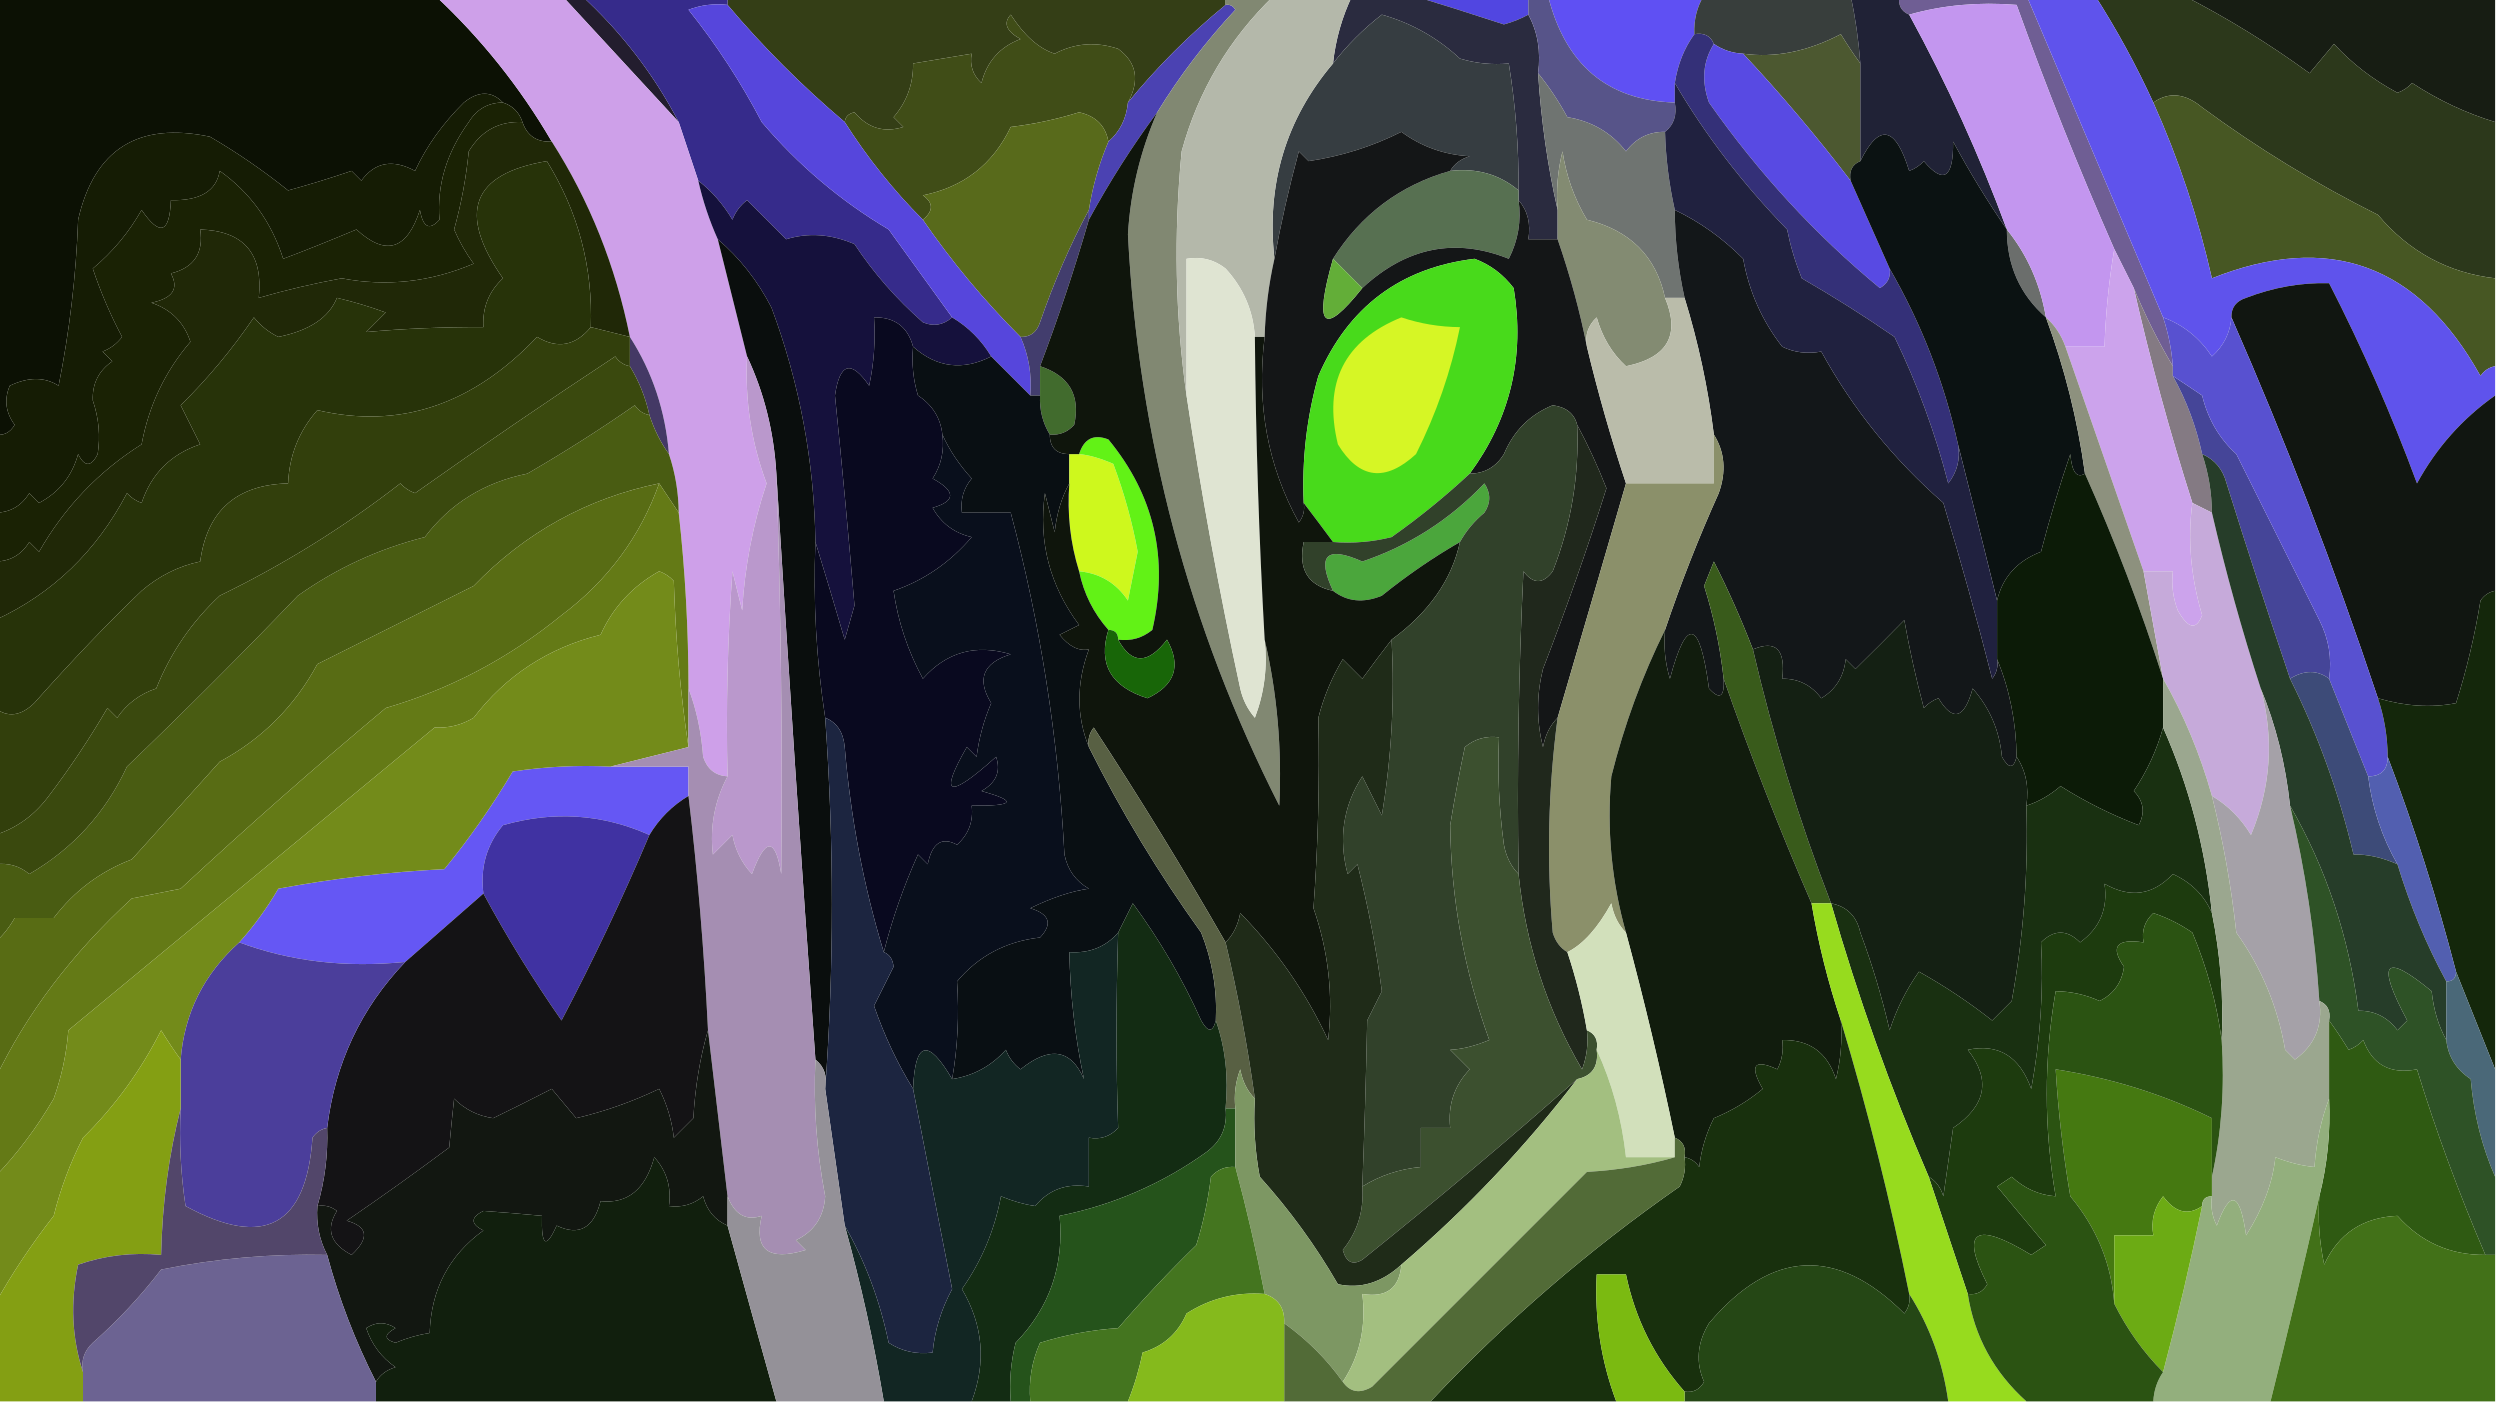 <?xml version="1.0" encoding="UTF-8"?>
<!DOCTYPE svg PUBLIC "-//W3C//DTD SVG 1.1//EN" "http://www.w3.org/Graphics/SVG/1.1/DTD/svg11.dtd">
<svg xmlns="http://www.w3.org/2000/svg" version="1.1" width="256px" height="144px" style="shape-rendering:geometricPrecision; text-rendering:geometricPrecision; image-rendering:optimizeQuality; fill-rule:evenodd; clip-rule:evenodd" xmlns:xlink="http://www.w3.org/1999/xlink">
<g><path style="opacity:1" fill="#0c1104" d="M -0.5,-0.5 C 14.5,-0.5 29.5,-0.5 44.5,-0.5C 49.23,3.898 53.23,8.898 56.5,14.5C 54.973,14.573 53.973,13.906 53.5,12.5C 53.167,11.5 52.5,10.833 51.5,10.5C 50.328,9.295 48.995,9.295 47.5,10.5C 45.344,12.629 43.677,14.962 42.5,17.5C 40.227,16.265 38.394,16.598 37,18.5C 36.667,18.167 36.333,17.833 36,17.5C 33.876,18.227 31.709,18.894 29.5,19.5C 26.971,17.471 24.304,15.638 21.5,14C 14.153,12.446 9.653,15.28 8,22.5C 7.79,28.231 7.124,33.897 6,39.5C 4.578,38.585 2.911,38.585 1,39.5C 0.405,40.899 0.572,42.232 1.5,43.5C 1.043,44.297 0.376,44.631 -0.5,44.5C -0.5,29.5 -0.5,14.5 -0.5,-0.5 Z"/></g>
<g><path style="opacity:1" fill="#231d2e" d="M 57.5,-0.5 C 58.167,-0.5 58.833,-0.5 59.5,-0.5C 63.623,3.282 66.957,7.615 69.5,12.5C 65.528,8.193 61.528,3.859 57.5,-0.5 Z"/></g>
<g><path style="opacity:1" fill="#343e16" d="M 74.5,0.5 C 74.5,0.167 74.5,-0.167 74.5,-0.5C 91.5,-0.5 108.5,-0.5 125.5,-0.5C 125.5,-0.167 125.5,0.167 125.5,0.5C 121.806,3.527 118.473,6.86 115.5,10.5C 116.735,8.227 116.402,6.394 114.5,5C 112.231,4.242 110.064,4.409 108,5.5C 106.386,4.977 104.886,3.644 103.5,1.5C 102.707,2.355 103.04,3.189 104.5,4C 102.396,4.791 101.063,6.291 100.5,8.5C 99.614,7.675 99.281,6.675 99.5,5.5C 97.5,5.833 95.5,6.167 93.5,6.5C 93.528,8.582 92.861,10.416 91.5,12C 91.833,12.333 92.167,12.667 92.5,13C 90.535,13.624 88.869,13.124 87.5,11.5C 86.893,11.624 86.56,11.957 86.5,12.5C 82.14,8.806 78.14,4.806 74.5,0.5 Z"/></g>
<g><path style="opacity:1" fill="#5146e1" d="M 144.5,-0.5 C 148.5,-0.5 152.5,-0.5 156.5,-0.5C 156.5,0.167 156.5,0.833 156.5,1.5C 155.735,1.923 154.902,2.257 154,2.5C 150.726,1.426 147.559,0.426 144.5,-0.5 Z"/></g>
<g><path style="opacity:1" fill="#5f50f3" d="M 158.5,-0.5 C 163.833,-0.5 169.167,-0.5 174.5,-0.5C 173.766,0.708 173.433,2.041 173.5,3.5C 172.463,4.93 171.796,6.597 171.5,8.5C 171.5,9.167 171.5,9.833 171.5,10.5C 164.596,10.289 160.262,6.622 158.5,-0.5 Z"/></g>
<g><path style="opacity:1" fill="#383e3c" d="M 174.5,-0.5 C 179.5,-0.5 184.5,-0.5 189.5,-0.5C 189.993,1.806 190.326,4.139 190.5,6.5C 189.842,5.602 189.176,4.602 188.5,3.5C 185.072,5.286 181.739,5.953 178.5,5.5C 177.391,5.443 176.391,5.11 175.5,4.5C 175.158,3.662 174.492,3.328 173.5,3.5C 173.433,2.041 173.766,0.708 174.5,-0.5 Z"/></g>
<g><path style="opacity:1" fill="#171d13" d="M 223.5,-0.5 C 234.167,-0.5 244.833,-0.5 255.5,-0.5C 255.5,3.833 255.5,8.167 255.5,12.5C 252.492,11.58 249.659,10.246 247,8.5C 246.586,8.957 246.086,9.291 245.5,9.5C 243.024,8.185 240.857,6.518 239,4.5C 238.167,5.5 237.333,6.5 236.5,7.5C 232.321,4.456 227.988,1.79 223.5,-0.5 Z"/></g>
<g><path style="opacity:1" fill="#2a2b3f" d="M 138.5,-0.5 C 140.5,-0.5 142.5,-0.5 144.5,-0.5C 147.559,0.426 150.726,1.426 154,2.5C 154.902,2.257 155.735,1.923 156.5,1.5C 157.461,3.265 157.795,5.265 157.5,7.5C 157.813,12.353 158.479,17.02 159.5,21.5C 159.5,22.5 159.5,23.5 159.5,24.5C 158.5,24.5 157.5,24.5 156.5,24.5C 156.768,22.901 156.434,21.568 155.5,20.5C 155.5,20.167 155.5,19.833 155.5,19.5C 155.533,15.131 155.2,10.798 154.5,6.5C 152.801,6.66 151.134,6.494 149.5,6C 147.194,3.861 144.527,2.361 141.5,1.5C 139.607,2.963 137.941,4.63 136.5,6.5C 136.767,4.035 137.434,1.701 138.5,-0.5 Z"/></g>
<g><path style="opacity:1" fill="#4c5830" d="M 190.5,6.5 C 190.5,9.833 190.5,13.167 190.5,16.5C 189.662,16.842 189.328,17.508 189.5,18.5C 186.081,14.021 182.414,9.688 178.5,5.5C 181.739,5.953 185.072,5.286 188.5,3.5C 189.176,4.602 189.842,5.602 190.5,6.5 Z"/></g>
<g><path style="opacity:1" fill="#404d17" d="M 115.5,10.5 C 115.34,12.153 114.674,13.486 113.5,14.5C 113.213,12.879 112.213,11.879 110.5,11.5C 108.224,12.213 105.891,12.713 103.5,13C 101.671,16.828 98.671,19.161 94.5,20C 95.598,20.77 95.598,21.603 94.5,22.5C 91.484,19.48 88.817,16.146 86.5,12.5C 86.56,11.957 86.893,11.624 87.5,11.5C 88.869,13.124 90.535,13.624 92.5,13C 92.167,12.667 91.833,12.333 91.5,12C 92.861,10.416 93.528,8.582 93.5,6.5C 95.5,6.167 97.5,5.833 99.5,5.5C 99.281,6.675 99.614,7.675 100.5,8.5C 101.063,6.291 102.396,4.791 104.5,4C 103.04,3.189 102.707,2.355 103.5,1.5C 104.886,3.644 106.386,4.977 108,5.5C 110.064,4.409 112.231,4.242 114.5,5C 116.402,6.394 116.735,8.227 115.5,10.5 Z"/></g>
<g><path style="opacity:1" fill="#575489" d="M 156.5,-0.5 C 157.167,-0.5 157.833,-0.5 158.5,-0.5C 160.262,6.622 164.596,10.289 171.5,10.5C 171.737,11.791 171.404,12.791 170.5,13.5C 168.857,13.48 167.524,14.147 166.5,15.5C 164.991,13.576 162.991,12.409 160.5,12C 159.601,10.348 158.601,8.848 157.5,7.5C 157.795,5.265 157.461,3.265 156.5,1.5C 156.5,0.833 156.5,0.167 156.5,-0.5 Z"/></g>
<g><path style="opacity:1" fill="#6f5e94" d="M 194.5,-0.5 C 198.833,-0.5 203.167,-0.5 207.5,-0.5C 212.155,10.454 216.822,21.454 221.5,32.5C 222.038,34.117 222.371,35.784 222.5,37.5C 220.975,34.921 219.641,32.254 218.5,29.5C 217.833,28.167 217.167,26.833 216.5,25.5C 212.854,17.22 209.52,8.887 206.5,0.5C 202.629,0.185 198.962,0.518 195.5,1.5C 194.662,1.158 194.328,0.492 194.5,-0.5 Z"/></g>
<g><path style="opacity:1" fill="#151c04" d="M 51.5,10.5 C 49.983,10.511 48.816,11.177 48,12.5C 45.719,15.656 44.719,18.989 45,22.5C 43.984,23.634 43.317,23.301 43,21.5C 41.676,25.597 39.51,26.264 36.5,23.5C 33.685,24.682 31.185,25.682 29,26.5C 27.788,22.716 25.621,19.716 22.5,17.5C 22.15,19.567 20.483,20.567 17.5,20.5C 17.367,23.896 16.367,24.229 14.5,21.5C 13.198,23.802 11.532,25.802 9.5,27.5C 10.305,29.915 11.305,32.249 12.5,34.5C 11.975,35.192 11.308,35.692 10.5,36C 10.833,36.333 11.167,36.667 11.5,37C 10.106,37.956 9.439,39.289 9.5,41C 10.125,42.84 10.292,44.674 10,46.5C 9.333,47.833 8.667,47.833 8,46.5C 7.376,48.754 6.043,50.421 4,51.5C 3.667,51.167 3.333,50.833 3,50.5C 2.184,51.823 1.017,52.489 -0.5,52.5C -0.5,49.833 -0.5,47.167 -0.5,44.5C 0.376,44.631 1.043,44.297 1.5,43.5C 0.572,42.232 0.405,40.899 1,39.5C 2.911,38.585 4.578,38.585 6,39.5C 7.124,33.897 7.79,28.231 8,22.5C 9.653,15.28 14.153,12.446 21.5,14C 24.304,15.638 26.971,17.471 29.5,19.5C 31.709,18.894 33.876,18.227 36,17.5C 36.333,17.833 36.667,18.167 37,18.5C 38.394,16.598 40.227,16.265 42.5,17.5C 43.677,14.962 45.344,12.629 47.5,10.5C 48.995,9.295 50.328,9.295 51.5,10.5 Z"/></g>
<g><path style="opacity:1" fill="#202236" d="M 189.5,-0.5 C 191.167,-0.5 192.833,-0.5 194.5,-0.5C 194.328,0.492 194.662,1.158 195.5,1.5C 199.365,8.565 202.698,15.898 205.5,23.5C 203.561,20.692 201.728,17.692 200,14.5C 200.035,18.245 199.035,18.912 197,16.5C 196.586,16.957 196.086,17.291 195.5,17.5C 194.095,12.915 192.428,12.582 190.5,16.5C 190.5,13.167 190.5,9.833 190.5,6.5C 190.326,4.139 189.993,1.806 189.5,-0.5 Z"/></g>
<g><path style="opacity:1" fill="#362b8b" d="M 59.5,-0.5 C 64.5,-0.5 69.5,-0.5 74.5,-0.5C 74.5,-0.167 74.5,0.167 74.5,0.5C 73.127,0.343 71.793,0.51 70.5,1C 73.386,4.611 75.886,8.444 78,12.5C 81.747,16.918 86.08,20.584 91,23.5C 93.176,26.529 95.343,29.529 97.5,32.5C 96.577,33.303 95.577,33.47 94.5,33C 91.794,30.629 89.461,27.963 87.5,25C 85.109,23.965 82.776,23.799 80.5,24.5C 79.167,23.167 77.833,21.833 76.5,20.5C 75.808,21.025 75.308,21.692 75,22.5C 74.051,20.907 72.885,19.574 71.5,18.5C 70.833,16.5 70.167,14.5 69.5,12.5C 66.957,7.615 63.623,3.282 59.5,-0.5 Z"/></g>
<g><path style="opacity:1" fill="#cea0e9" d="M 44.5,-0.5 C 48.833,-0.5 53.167,-0.5 57.5,-0.5C 61.528,3.859 65.528,8.193 69.5,12.5C 70.167,14.5 70.833,16.5 71.5,18.5C 71.971,20.579 72.637,22.579 73.5,24.5C 74.5,28.501 75.5,32.501 76.5,36.5C 76.269,40.992 76.936,45.325 78.5,49.5C 77.089,53.72 76.256,58.053 76,62.5C 75.667,61.167 75.333,59.833 75,58.5C 74.5,65.492 74.334,72.492 74.5,79.5C 73.25,79.423 72.417,78.756 72,77.5C 71.814,74.964 71.314,72.631 70.5,70.5C 70.498,64.477 70.165,58.477 69.5,52.5C 69.483,50.435 69.15,48.435 68.5,46.5C 68.139,42.084 66.806,38.084 64.5,34.5C 63.029,27.21 60.363,20.543 56.5,14.5C 53.23,8.898 49.23,3.898 44.5,-0.5 Z"/></g>
<g><path style="opacity:1" fill="#4b42b2" d="M 125.5,0.5 C 125.938,0.435 126.272,0.601 126.5,1C 123.46,4.26 120.794,7.76 118.5,11.5C 115.917,14.997 113.584,18.664 111.5,22.5C 111.5,22.167 111.5,21.833 111.5,21.5C 111.878,19.079 112.545,16.746 113.5,14.5C 114.674,13.486 115.34,12.153 115.5,10.5C 118.473,6.86 121.806,3.527 125.5,0.5 Z"/></g>
<g><path style="opacity:1" fill="#584ae3" d="M 175.5,4.5 C 176.391,5.11 177.391,5.443 178.5,5.5C 182.414,9.688 186.081,14.021 189.5,18.5C 190.833,21.5 192.167,24.5 193.5,27.5C 193.631,28.376 193.298,29.043 192.5,29.5C 185.918,24.075 180.084,17.742 175,10.5C 174.211,8.288 174.378,6.288 175.5,4.5 Z"/></g>
<g><path style="opacity:1" fill="#2c381b" d="M 214.5,-0.5 C 217.5,-0.5 220.5,-0.5 223.5,-0.5C 227.988,1.79 232.321,4.456 236.5,7.5C 237.333,6.5 238.167,5.5 239,4.5C 240.857,6.518 243.024,8.185 245.5,9.5C 246.086,9.291 246.586,8.957 247,8.5C 249.659,10.246 252.492,11.58 255.5,12.5C 255.5,17.833 255.5,23.167 255.5,28.5C 250.681,27.942 246.681,25.775 243.5,22C 237.172,18.837 231.172,15.171 225.5,11C 223.756,9.546 222.089,9.379 220.5,10.5C 218.784,6.74 216.784,3.073 214.5,-0.5 Z"/></g>
<g><path style="opacity:1" fill="#818872" d="M 125.5,0.5 C 125.5,0.167 125.5,-0.167 125.5,-0.5C 127.167,-0.5 128.833,-0.5 130.5,-0.5C 125.86,3.97 122.694,9.303 121,15.5C 120.177,24.01 120.343,32.344 121.5,40.5C 123.007,50.537 124.84,60.537 127,70.5C 127.249,71.624 127.749,72.624 128.5,73.5C 129.48,70.913 129.813,68.247 129.5,65.5C 130.78,70.977 131.28,76.644 131,82.5C 121.727,64.25 116.56,44.75 115.5,24C 115.76,19.65 116.76,15.483 118.5,11.5C 120.794,7.76 123.46,4.26 126.5,1C 126.272,0.601 125.938,0.435 125.5,0.5 Z"/></g>
<g><path style="opacity:1" fill="#363d41" d="M 155.5,19.5 C 153.544,17.852 151.211,17.185 148.5,17.5C 148.918,16.778 149.584,16.278 150.5,16C 147.881,15.848 145.547,15.015 143.5,13.5C 140.516,15.002 137.349,16.002 134,16.5C 133.667,16.167 133.333,15.833 133,15.5C 131.986,19.241 131.153,22.907 130.5,26.5C 129.664,18.875 131.664,12.208 136.5,6.5C 137.941,4.63 139.607,2.963 141.5,1.5C 144.527,2.361 147.194,3.861 149.5,6C 151.134,6.494 152.801,6.66 154.5,6.5C 155.2,10.798 155.533,15.131 155.5,19.5 Z"/></g>
<g><path style="opacity:1" fill="#586a1b" d="M 113.5,14.5 C 112.545,16.746 111.878,19.079 111.5,21.5C 109.566,25.108 107.899,28.942 106.5,33C 106.164,34.03 105.497,34.53 104.5,34.5C 100.79,30.792 97.457,26.792 94.5,22.5C 95.598,21.603 95.598,20.77 94.5,20C 98.671,19.161 101.671,16.828 103.5,13C 105.891,12.713 108.224,12.213 110.5,11.5C 112.213,11.879 113.213,12.879 113.5,14.5 Z"/></g>
<g><path style="opacity:1" fill="#475723" d="M 255.5,28.5 C 255.5,31.5 255.5,34.5 255.5,37.5C 254.883,37.611 254.383,37.944 254,38.5C 247.647,27.061 238.48,23.728 226.5,28.5C 225.103,22.308 223.103,16.308 220.5,10.5C 222.089,9.379 223.756,9.546 225.5,11C 231.172,15.171 237.172,18.837 243.5,22C 246.681,25.775 250.681,27.942 255.5,28.5 Z"/></g>
<g><path style="opacity:1" fill="#5646dc" d="M 74.5,0.5 C 78.14,4.806 82.14,8.806 86.5,12.5C 88.817,16.146 91.484,19.48 94.5,22.5C 97.457,26.792 100.79,30.792 104.5,34.5C 105.341,36.379 105.675,38.379 105.5,40.5C 104.167,39.167 102.833,37.833 101.5,36.5C 100.5,34.833 99.167,33.5 97.5,32.5C 95.343,29.529 93.176,26.529 91,23.5C 86.08,20.584 81.747,16.918 78,12.5C 75.886,8.444 73.386,4.611 70.5,1C 71.793,0.51 73.127,0.343 74.5,0.5 Z"/></g>
<g><path style="opacity:1" fill="#6f7471" d="M 157.5,7.5 C 158.601,8.848 159.601,10.348 160.5,12C 162.991,12.409 164.991,13.576 166.5,15.5C 167.524,14.147 168.857,13.48 170.5,13.5C 170.575,16.206 170.908,18.873 171.5,21.5C 171.508,24.545 171.841,27.545 172.5,30.5C 171.833,30.5 171.167,30.5 170.5,30.5C 169.59,26.256 166.923,23.589 162.5,22.5C 161.208,20.333 160.375,18 160,15.5C 159.505,17.473 159.338,19.473 159.5,21.5C 158.479,17.02 157.813,12.353 157.5,7.5 Z"/></g>
<g><path style="opacity:1" fill="#1a2204" d="M 51.5,10.5 C 52.5,10.833 53.167,11.5 53.5,12.5C 51.097,12.393 49.264,13.393 48,15.5C 47.73,18.224 47.23,20.891 46.5,23.5C 47.04,24.748 47.707,25.915 48.5,27C 44.079,28.88 39.579,29.38 35,28.5C 32.119,29.028 29.285,29.695 26.5,30.5C 26.973,25.977 24.973,23.643 20.5,23.5C 20.863,25.912 19.863,27.412 17.5,28C 18.345,29.558 17.678,30.558 15.5,31C 17.513,31.68 18.846,33.013 19.5,35C 16.906,38.023 15.239,41.523 14.5,45.5C 10.104,48.274 6.604,51.941 4,56.5C 3.667,56.167 3.333,55.833 3,55.5C 2.184,56.823 1.017,57.489 -0.5,57.5C -0.5,55.833 -0.5,54.167 -0.5,52.5C 1.017,52.489 2.184,51.823 3,50.5C 3.333,50.833 3.667,51.167 4,51.5C 6.043,50.421 7.376,48.754 8,46.5C 8.667,47.833 9.333,47.833 10,46.5C 10.292,44.674 10.125,42.84 9.5,41C 9.439,39.289 10.106,37.956 11.5,37C 11.167,36.667 10.833,36.333 10.5,36C 11.308,35.692 11.975,35.192 12.5,34.5C 11.305,32.249 10.305,29.915 9.5,27.5C 11.532,25.802 13.198,23.802 14.5,21.5C 16.367,24.229 17.367,23.896 17.5,20.5C 20.483,20.567 22.15,19.567 22.5,17.5C 25.621,19.716 27.788,22.716 29,26.5C 31.185,25.682 33.685,24.682 36.5,23.5C 39.51,26.264 41.676,25.597 43,21.5C 43.317,23.301 43.984,23.634 45,22.5C 44.719,18.989 45.719,15.656 48,12.5C 48.816,11.177 49.983,10.511 51.5,10.5 Z"/></g>
<g><path style="opacity:1" fill="#577051" d="M 148.5,17.5 C 151.211,17.185 153.544,17.852 155.5,19.5C 155.5,19.833 155.5,20.167 155.5,20.5C 155.799,22.604 155.466,24.604 154.5,26.5C 149.025,24.307 144.025,25.307 139.5,29.5C 138.5,28.5 137.5,27.5 136.5,26.5C 139.369,21.961 143.369,18.961 148.5,17.5 Z"/></g>
<g><path style="opacity:1" fill="#423d6d" d="M 111.5,21.5 C 111.5,21.833 111.5,22.167 111.5,22.5C 110.03,27.578 108.363,32.578 106.5,37.5C 106.5,38.5 106.5,39.5 106.5,40.5C 106.167,40.5 105.833,40.5 105.5,40.5C 105.675,38.379 105.341,36.379 104.5,34.5C 105.497,34.53 106.164,34.03 106.5,33C 107.899,28.942 109.566,25.108 111.5,21.5 Z"/></g>
<g><path style="opacity:1" fill="#b4b8aa" d="M 130.5,-0.5 C 133.167,-0.5 135.833,-0.5 138.5,-0.5C 137.434,1.701 136.767,4.035 136.5,6.5C 131.664,12.208 129.664,18.875 130.5,26.5C 129.908,29.127 129.575,31.794 129.5,34.5C 129.167,34.5 128.833,34.5 128.5,34.5C 128.334,31.832 127.334,29.498 125.5,27.5C 124.311,26.571 122.978,26.238 121.5,26.5C 121.5,31.167 121.5,35.833 121.5,40.5C 120.343,32.344 120.177,24.01 121,15.5C 122.694,9.303 125.86,3.97 130.5,-0.5 Z"/></g>
<g><path style="opacity:1" fill="#202807" d="M 53.5,12.5 C 53.973,13.906 54.973,14.573 56.5,14.5C 60.363,20.543 63.029,27.21 64.5,34.5C 63.167,34.167 61.833,33.833 60.5,33.5C 60.72,27.378 59.22,21.712 56,16.5C 48.304,17.788 46.804,21.788 51.5,28.5C 50.05,29.85 49.383,31.517 49.5,33.5C 45.413,33.48 41.413,33.647 37.5,34C 38.167,33.333 38.833,32.667 39.5,32C 37.863,31.399 36.197,30.899 34.5,30.5C 33.687,32.521 31.686,33.854 28.5,34.5C 27.522,34.023 26.689,33.357 26,32.5C 23.759,35.789 21.259,38.789 18.5,41.5C 19.167,42.833 19.833,44.167 20.5,45.5C 17.5,46.5 15.5,48.5 14.5,51.5C 13.914,51.291 13.414,50.957 13,50.5C 9.872,56.465 5.372,60.799 -0.5,63.5C -0.5,61.5 -0.5,59.5 -0.5,57.5C 1.017,57.489 2.184,56.823 3,55.5C 3.333,55.833 3.667,56.167 4,56.5C 6.604,51.941 10.104,48.274 14.5,45.5C 15.239,41.523 16.906,38.023 19.5,35C 18.846,33.013 17.513,31.68 15.5,31C 17.678,30.558 18.345,29.558 17.5,28C 19.863,27.412 20.863,25.912 20.5,23.5C 24.973,23.643 26.973,25.977 26.5,30.5C 29.285,29.695 32.119,29.028 35,28.5C 39.579,29.38 44.079,28.88 48.5,27C 47.707,25.915 47.04,24.748 46.5,23.5C 47.23,20.891 47.73,18.224 48,15.5C 49.264,13.393 51.097,12.393 53.5,12.5 Z"/></g>
<g><path style="opacity:1" fill="#6b6e6c" d="M 205.5,23.5 C 207.592,26.088 208.925,29.088 209.5,32.5C 206.835,30.165 205.502,27.165 205.5,23.5 Z"/></g>
<g><path style="opacity:1" fill="#838b72" d="M 170.5,30.5 C 172.093,34.305 170.759,36.638 166.5,37.5C 165.065,36.176 164.065,34.51 163.5,32.5C 162.614,33.325 162.281,34.325 162.5,35.5C 161.777,31.861 160.777,28.194 159.5,24.5C 159.5,23.5 159.5,22.5 159.5,21.5C 159.338,19.473 159.505,17.473 160,15.5C 160.375,18 161.208,20.333 162.5,22.5C 166.923,23.589 169.59,26.256 170.5,30.5 Z"/></g>
<g><path style="opacity:1" fill="#c396ef" d="M 216.5,25.5 C 215.949,28.807 215.616,32.14 215.5,35.5C 214.167,35.5 212.833,35.5 211.5,35.5C 211.068,34.291 210.401,33.291 209.5,32.5C 208.925,29.088 207.592,26.088 205.5,23.5C 202.698,15.898 199.365,8.565 195.5,1.5C 198.962,0.518 202.629,0.185 206.5,0.5C 209.52,8.887 212.854,17.22 216.5,25.5 Z"/></g>
<g><path style="opacity:1" fill="#343078" d="M 173.5,3.5 C 174.492,3.328 175.158,3.662 175.5,4.5C 174.378,6.288 174.211,8.288 175,10.5C 180.084,17.742 185.918,24.075 192.5,29.5C 193.298,29.043 193.631,28.376 193.5,27.5C 196.741,33.115 199.074,39.115 200.5,45.5C 200.762,46.978 200.429,48.311 199.5,49.5C 198.162,44.319 196.329,39.319 194,34.5C 190.927,32.379 187.76,30.379 184.5,28.5C 183.846,26.885 183.346,25.218 183,23.5C 178.445,18.814 174.612,13.813 171.5,8.5C 171.796,6.597 172.463,4.93 173.5,3.5 Z"/></g>
<g><path style="opacity:1" fill="#0b1212" d="M 205.5,23.5 C 205.502,27.165 206.835,30.165 209.5,32.5C 211.416,37.672 212.749,43.005 213.5,48.5C 212.659,49.009 212.159,48.343 212,46.5C 210.875,49.783 209.875,53.117 209,56.5C 206.554,57.444 205.054,59.111 204.5,61.5C 203.159,56.077 201.826,50.743 200.5,45.5C 199.074,39.115 196.741,33.115 193.5,27.5C 192.167,24.5 190.833,21.5 189.5,18.5C 189.328,17.508 189.662,16.842 190.5,16.5C 192.428,12.582 194.095,12.915 195.5,17.5C 196.086,17.291 196.586,16.957 197,16.5C 199.035,18.912 200.035,18.245 200,14.5C 201.728,17.692 203.561,20.692 205.5,23.5 Z"/></g>
<g><path style="opacity:1" fill="#847a83" d="M 218.5,29.5 C 219.641,32.254 220.975,34.921 222.5,37.5C 222.5,37.833 222.5,38.167 222.5,38.5C 223.883,40.978 224.883,43.645 225.5,46.5C 226.15,48.435 226.483,50.435 226.5,52.5C 225.833,52.167 225.167,51.833 224.5,51.5C 222.19,44.259 220.19,36.926 218.5,29.5 Z"/></g>
<g><path style="opacity:1" fill="#5f53ec" d="M 207.5,-0.5 C 209.833,-0.5 212.167,-0.5 214.5,-0.5C 216.784,3.073 218.784,6.74 220.5,10.5C 223.103,16.308 225.103,22.308 226.5,28.5C 238.48,23.728 247.647,27.061 254,38.5C 254.383,37.944 254.883,37.611 255.5,37.5C 255.5,38.5 255.5,39.5 255.5,40.5C 252.146,42.863 249.48,45.863 247.5,49.5C 244.907,42.481 241.907,35.647 238.5,29C 235.629,28.922 232.795,29.422 230,30.5C 228.97,30.836 228.47,31.503 228.5,32.5C 228.372,34.09 227.705,35.423 226.5,36.5C 225.234,34.596 223.567,33.263 221.5,32.5C 216.822,21.454 212.155,10.454 207.5,-0.5 Z"/></g>
<g><path style="opacity:1" fill="#273309" d="M 60.5,33.5 C 58.91,35.424 57.077,35.757 55,34.5C 48.389,41.471 40.889,43.971 32.5,42C 30.623,44.126 29.623,46.626 29.5,49.5C 24.197,49.642 21.197,52.309 20.5,57.5C 18.289,57.967 16.289,58.967 14.5,60.5C 11.047,63.802 7.38,67.636 3.5,72C 2.122,73.334 0.789,73.501 -0.5,72.5C -0.5,69.5 -0.5,66.5 -0.5,63.5C 5.372,60.799 9.872,56.465 13,50.5C 13.414,50.957 13.914,51.291 14.5,51.5C 15.5,48.5 17.5,46.5 20.5,45.5C 19.833,44.167 19.167,42.833 18.5,41.5C 21.259,38.789 23.759,35.789 26,32.5C 26.689,33.357 27.522,34.023 28.5,34.5C 31.686,33.854 33.687,32.521 34.5,30.5C 36.197,30.899 37.863,31.399 39.5,32C 38.833,32.667 38.167,33.333 37.5,34C 41.413,33.647 45.413,33.48 49.5,33.5C 49.383,31.517 50.05,29.85 51.5,28.5C 46.804,21.788 48.304,17.788 56,16.5C 59.22,21.712 60.72,27.378 60.5,33.5 Z"/></g>
<g><path style="opacity:1" fill="#443965" d="M 64.5,34.5 C 66.806,38.084 68.139,42.084 68.5,46.5C 67.655,45.328 66.989,43.995 66.5,42.5C 66.108,40.716 65.441,39.05 64.5,37.5C 64.5,36.5 64.5,35.5 64.5,34.5 Z"/></g>
<g><path style="opacity:1" fill="#416b2d" d="M 106.5,37.5 C 109.487,38.478 110.654,40.478 110,43.5C 109.329,44.252 108.496,44.586 107.5,44.5C 106.766,43.292 106.433,41.959 106.5,40.5C 106.5,39.5 106.5,38.5 106.5,37.5 Z"/></g>
<g><path style="opacity:1" fill="#15113c" d="M 71.5,18.5 C 72.885,19.574 74.051,20.907 75,22.5C 75.308,21.692 75.808,21.025 76.5,20.5C 77.833,21.833 79.167,23.167 80.5,24.5C 82.776,23.799 85.109,23.965 87.5,25C 89.461,27.963 91.794,30.629 94.5,33C 95.577,33.47 96.577,33.303 97.5,32.5C 99.167,33.5 100.5,34.833 101.5,36.5C 98.589,37.983 95.922,37.65 93.5,35.5C 92.952,33.468 91.619,32.468 89.5,32.5C 89.663,34.857 89.497,37.19 89,39.5C 87.155,36.816 85.988,37.149 85.5,40.5C 86.229,47.654 86.895,54.821 87.5,62C 87.167,63.167 86.833,64.333 86.5,65.5C 85.487,62.047 84.487,58.714 83.5,55.5C 83.374,47.221 81.874,39.221 79,31.5C 77.589,28.759 75.756,26.425 73.5,24.5C 72.637,22.579 71.971,20.579 71.5,18.5 Z"/></g>
<g><path style="opacity:1" fill="#111611" d="M 255.5,40.5 C 255.5,47.167 255.5,53.833 255.5,60.5C 254.883,60.611 254.383,60.944 254,61.5C 253.416,65.095 252.582,68.595 251.5,72C 248.967,72.5 246.3,72.334 243.5,71.5C 239.069,58.194 234.069,45.194 228.5,32.5C 228.47,31.503 228.97,30.836 230,30.5C 232.795,29.422 235.629,28.922 238.5,29C 241.907,35.647 244.907,42.481 247.5,49.5C 249.48,45.863 252.146,42.863 255.5,40.5 Z"/></g>
<g><path style="opacity:1" fill="#141617" d="M 148.5,17.5 C 143.369,18.961 139.369,21.961 136.5,26.5C 134.497,33.523 135.497,34.523 139.5,29.5C 144.025,25.307 149.025,24.307 154.5,26.5C 155.466,24.604 155.799,22.604 155.5,20.5C 156.434,21.568 156.768,22.901 156.5,24.5C 157.5,24.5 158.5,24.5 159.5,24.5C 160.777,28.194 161.777,31.861 162.5,35.5C 163.637,40.241 164.97,44.907 166.5,49.5C 164.164,57.553 161.831,65.553 159.5,73.5C 158.732,74.263 158.232,75.263 158,76.5C 157.333,73.833 157.333,71.167 158,68.5C 160.353,62.442 162.52,56.275 164.5,50C 163.588,47.683 162.588,45.516 161.5,43.5C 161.209,42.351 160.376,41.684 159,41.5C 156.68,42.439 155.013,44.105 154,46.5C 153.184,47.823 152.017,48.489 150.5,48.5C 154.662,42.851 156.162,36.518 155,29.5C 153.938,28.101 152.605,27.101 151,26.5C 143.404,27.423 138.07,31.423 135,38.5C 133.805,42.751 133.305,47.085 133.5,51.5C 133.631,52.239 133.464,52.906 133,53.5C 129.809,47.724 128.643,41.391 129.5,34.5C 129.575,31.794 129.908,29.127 130.5,26.5C 131.153,22.907 131.986,19.241 133,15.5C 133.333,15.833 133.667,16.167 134,16.5C 137.349,16.002 140.516,15.002 143.5,13.5C 145.547,15.015 147.881,15.848 150.5,16C 149.584,16.278 148.918,16.778 148.5,17.5 Z"/></g>
<g><path style="opacity:1" fill="#63ae38" d="M 136.5,26.5 C 137.5,27.5 138.5,28.5 139.5,29.5C 135.497,34.523 134.497,33.523 136.5,26.5 Z"/></g>
<g><path style="opacity:1" fill="#090f13" d="M 93.5,35.5 C 95.922,37.65 98.589,37.983 101.5,36.5C 102.833,37.833 104.167,39.167 105.5,40.5C 105.833,40.5 106.167,40.5 106.5,40.5C 106.433,41.959 106.766,43.292 107.5,44.5C 107.5,45.833 108.167,46.5 109.5,46.5C 109.5,47.5 109.5,48.5 109.5,49.5C 108.698,50.952 108.198,52.618 108,54.5C 107.667,53.167 107.333,51.833 107,50.5C 106.316,55.452 107.482,59.952 110.5,64C 109.833,64.333 109.167,64.667 108.5,65C 109.471,66.204 110.471,66.704 111.5,66.5C 110.212,69.967 110.212,73.3 111.5,76.5C 114.806,83.105 118.64,89.439 123,95.5C 124.149,98.393 124.649,101.393 124.5,104.5C 124.19,105.738 123.69,105.738 123,104.5C 121.098,100.261 118.765,96.261 116,92.5C 115.487,93.527 114.987,94.527 114.5,95.5C 113.221,96.968 111.554,97.635 109.5,97.5C 109.593,101.968 110.093,106.301 111,110.5C 109.658,107.424 107.491,107.091 104.5,109.5C 103.808,108.975 103.308,108.308 103,107.5C 101.512,109.16 99.679,110.16 97.5,110.5C 98.068,107.242 98.234,103.909 98,100.5C 100.179,97.899 103.013,96.399 106.5,96C 107.815,94.605 107.481,93.605 105.5,93C 107.705,91.924 109.705,91.257 111.5,91C 110.151,90.228 109.318,89.061 109,87.5C 108.361,75.541 106.528,63.874 103.5,52.5C 101.833,52.5 100.167,52.5 98.5,52.5C 98.33,51.178 98.663,50.011 99.5,49C 98.219,47.591 97.219,46.091 96.5,44.5C 96.315,42.804 95.481,41.471 94,40.5C 93.507,38.866 93.34,37.199 93.5,35.5 Z"/></g>
<g><path style="opacity:1" fill="#131719" d="M 171.5,21.5 C 174.075,22.728 176.408,24.395 178.5,26.5C 179.099,29.843 180.432,32.843 182.5,35.5C 183.716,36.096 185.049,36.263 186.5,36C 189.728,41.88 193.894,47.046 199,51.5C 200.793,57.468 202.46,63.468 204,69.5C 204.464,68.906 204.631,68.239 204.5,67.5C 205.785,70.588 206.451,73.922 206.5,77.5C 206.19,78.738 205.69,78.738 205,77.5C 204.751,74.823 203.751,72.49 202,70.5C 201.149,73.612 199.983,73.946 198.5,71.5C 197.914,71.709 197.414,72.043 197,72.5C 196.206,69.528 195.539,66.528 195,63.5C 193.376,65.158 191.709,66.825 190,68.5C 189.667,68.167 189.333,67.833 189,67.5C 188.804,69.286 187.971,70.62 186.5,71.5C 185.476,70.147 184.143,69.48 182.5,69.5C 182.854,66.507 181.854,65.507 179.5,66.5C 178.316,63.428 176.983,60.428 175.5,57.5C 175.167,58.333 174.833,59.167 174.5,60C 175.483,63.112 176.15,66.278 176.5,69.5C 176.607,71.379 176.107,71.712 175,70.5C 174.048,63.421 172.714,63.088 171,69.5C 170.506,67.866 170.34,66.199 170.5,64.5C 172.109,59.731 173.943,55.065 176,50.5C 176.789,48.288 176.622,46.288 175.5,44.5C 174.906,39.725 173.906,35.059 172.5,30.5C 171.841,27.545 171.508,24.545 171.5,21.5 Z"/></g>
<g><path style="opacity:1" fill="#cca3ec" d="M 216.5,25.5 C 217.167,26.833 217.833,28.167 218.5,29.5C 220.19,36.926 222.19,44.259 224.5,51.5C 223.998,55.223 224.331,59.056 225.5,63C 224.898,64.563 224.065,64.396 223,62.5C 222.51,61.207 222.343,59.873 222.5,58.5C 221.5,58.5 220.5,58.5 219.5,58.5C 216.834,50.839 214.167,43.172 211.5,35.5C 212.833,35.5 214.167,35.5 215.5,35.5C 215.616,32.14 215.949,28.807 216.5,25.5 Z"/></g>
<g><path style="opacity:1" fill="#48da1b" d="M 150.5,48.5 C 147.997,50.833 145.331,52.999 142.5,55C 140.527,55.495 138.527,55.662 136.5,55.5C 135.488,54.128 134.488,52.795 133.5,51.5C 133.305,47.085 133.805,42.751 135,38.5C 138.07,31.423 143.404,27.423 151,26.5C 152.605,27.101 153.938,28.101 155,29.5C 156.162,36.518 154.662,42.851 150.5,48.5 Z"/></g>
<g><path style="opacity:1" fill="#d6f625" d="M 143.5,32.5 C 145.435,33.15 147.435,33.483 149.5,33.5C 148.589,38 147.089,42.333 145,46.5C 141.844,49.399 139.178,49.066 137,45.5C 135.476,39.215 137.642,34.882 143.5,32.5 Z"/></g>
<g><path style="opacity:1" fill="#babcaa" d="M 170.5,30.5 C 171.167,30.5 171.833,30.5 172.5,30.5C 173.906,35.059 174.906,39.725 175.5,44.5C 175.5,46.167 175.5,47.833 175.5,49.5C 172.5,49.5 169.5,49.5 166.5,49.5C 164.97,44.907 163.637,40.241 162.5,35.5C 162.281,34.325 162.614,33.325 163.5,32.5C 164.065,34.51 165.065,36.176 166.5,37.5C 170.759,36.638 172.093,34.305 170.5,30.5 Z"/></g>
<g><path style="opacity:1" fill="#454598" d="M 222.5,38.5 C 223.482,39.141 224.482,39.807 225.5,40.5C 226.088,42.911 227.255,44.911 229,46.5C 231.871,52.242 234.704,57.909 237.5,63.5C 238.466,65.396 238.799,67.396 238.5,69.5C 237.298,68.595 235.964,68.595 234.5,69.5C 232.275,62.904 230.108,56.237 228,49.5C 227.623,48.058 226.79,47.058 225.5,46.5C 224.883,43.645 223.883,40.978 222.5,38.5 Z"/></g>
<g><path style="opacity:1" fill="#cef81d" d="M 109.5,46.5 C 109.833,46.5 110.167,46.5 110.5,46.5C 111.498,46.587 112.665,46.92 114,47.5C 115.117,50.48 115.95,53.48 116.5,56.5C 116.167,58.167 115.833,59.833 115.5,61.5C 114.305,59.703 112.638,58.703 110.5,58.5C 109.597,55.608 109.264,52.608 109.5,49.5C 109.5,48.5 109.5,47.5 109.5,46.5 Z"/></g>
<g><path style="opacity:1" fill="#8d917e" d="M 209.5,32.5 C 210.401,33.291 211.068,34.291 211.5,35.5C 214.167,43.172 216.834,50.839 219.5,58.5C 220.167,62.167 220.833,65.833 221.5,69.5C 219.229,62.355 216.563,55.355 213.5,48.5C 212.749,43.005 211.416,37.672 209.5,32.5 Z"/></g>
<g><path style="opacity:1" fill="#8b906a" d="M 175.5,44.5 C 176.622,46.288 176.789,48.288 176,50.5C 173.943,55.065 172.109,59.731 170.5,64.5C 168.161,69.204 166.327,74.204 165,79.5C 164.52,84.919 165.02,90.252 166.5,95.5C 165.732,94.737 165.232,93.737 165,92.5C 163.601,95.039 162.101,96.706 160.5,97.5C 159.778,97.082 159.278,96.416 159,95.5C 158.364,88.144 158.531,80.811 159.5,73.5C 161.831,65.553 164.164,57.553 166.5,49.5C 169.5,49.5 172.5,49.5 175.5,49.5C 175.5,47.833 175.5,46.167 175.5,44.5 Z"/></g>
<g><path style="opacity:1" fill="#20213f" d="M 171.5,8.5 C 174.612,13.813 178.445,18.814 183,23.5C 183.346,25.218 183.846,26.885 184.5,28.5C 187.76,30.379 190.927,32.379 194,34.5C 196.329,39.319 198.162,44.319 199.5,49.5C 200.429,48.311 200.762,46.978 200.5,45.5C 201.826,50.743 203.159,56.077 204.5,61.5C 204.5,63.5 204.5,65.5 204.5,67.5C 204.631,68.239 204.464,68.906 204,69.5C 202.46,63.468 200.793,57.468 199,51.5C 193.894,47.046 189.728,41.88 186.5,36C 185.049,36.263 183.716,36.096 182.5,35.5C 180.432,32.843 179.099,29.843 178.5,26.5C 176.408,24.395 174.075,22.728 171.5,21.5C 170.908,18.873 170.575,16.206 170.5,13.5C 171.404,12.791 171.737,11.791 171.5,10.5C 171.5,9.833 171.5,9.167 171.5,8.5 Z"/></g>
<g><path style="opacity:1" fill="#0a0e0d" d="M 73.5,24.5 C 75.756,26.425 77.589,28.759 79,31.5C 81.874,39.221 83.374,47.221 83.5,55.5C 83.254,61.559 83.587,67.559 84.5,73.5C 85.413,86.333 85.413,98.999 84.5,111.5C 84.737,110.209 84.404,109.209 83.5,108.5C 82.053,88.361 80.72,68.361 79.5,48.5C 79.245,44.2 78.245,40.2 76.5,36.5C 75.5,32.501 74.5,28.501 73.5,24.5 Z"/></g>
<g><path style="opacity:1" fill="#5851d0" d="M 221.5,32.5 C 223.567,33.263 225.234,34.596 226.5,36.5C 227.705,35.423 228.372,34.09 228.5,32.5C 234.069,45.194 239.069,58.194 243.5,71.5C 244.15,73.435 244.483,75.435 244.5,77.5C 244.5,78.833 243.833,79.5 242.5,79.5C 241.167,76.167 239.833,72.833 238.5,69.5C 238.799,67.396 238.466,65.396 237.5,63.5C 234.704,57.909 231.871,52.242 229,46.5C 227.255,44.911 226.088,42.911 225.5,40.5C 224.482,39.807 223.482,39.141 222.5,38.5C 222.5,38.167 222.5,37.833 222.5,37.5C 222.371,35.784 222.038,34.117 221.5,32.5 Z"/></g>
<g><path style="opacity:1" fill="#4ba63c" d="M 149.5,55.5 C 146.714,57.113 144.047,58.946 141.5,61C 139.613,61.78 137.946,61.613 136.5,60.5C 134.811,56.855 135.811,55.855 139.5,57.5C 144.292,55.887 148.459,53.22 152,49.5C 152.667,50.5 152.667,51.5 152,52.5C 150.955,53.373 150.122,54.373 149.5,55.5 Z"/></g>
<g><path style="opacity:1" fill="#dfe4d2" d="M 128.5,34.5 C 128.588,44.843 128.922,55.176 129.5,65.5C 129.813,68.247 129.48,70.913 128.5,73.5C 127.749,72.624 127.249,71.624 127,70.5C 124.84,60.537 123.007,50.537 121.5,40.5C 121.5,35.833 121.5,31.167 121.5,26.5C 122.978,26.238 124.311,26.571 125.5,27.5C 127.334,29.498 128.334,31.832 128.5,34.5 Z"/></g>
<g><path style="opacity:1" fill="#62f216" d="M 114.5,65.5 C 114.5,64.833 114.167,64.5 113.5,64.5C 111.975,62.784 110.975,60.784 110.5,58.5C 112.638,58.703 114.305,59.703 115.5,61.5C 115.833,59.833 116.167,58.167 116.5,56.5C 115.95,53.48 115.117,50.48 114,47.5C 112.665,46.92 111.498,46.587 110.5,46.5C 111.002,44.915 112.002,44.415 113.5,45C 118.192,50.693 119.692,57.193 118,64.5C 116.989,65.337 115.822,65.67 114.5,65.5 Z"/></g>
<g><path style="opacity:1" fill="#20281c" d="M 161.5,43.5 C 162.588,45.516 163.588,47.683 164.5,50C 162.52,56.275 160.353,62.442 158,68.5C 157.333,71.167 157.333,73.833 158,76.5C 158.232,75.263 158.732,74.263 159.5,73.5C 158.531,80.811 158.364,88.144 159,95.5C 159.278,96.416 159.778,97.082 160.5,97.5C 161.371,100.112 162.037,102.779 162.5,105.5C 162.657,106.873 162.49,108.207 162,109.5C 158.397,103.339 156.23,96.672 155.5,89.5C 155.334,79.161 155.5,68.828 156,58.5C 157,59.833 158,59.833 159,58.5C 160.893,53.692 161.727,48.692 161.5,43.5 Z"/></g>
<g><path style="opacity:1" fill="#323f0c" d="M 60.5,33.5 C 61.833,33.833 63.167,34.167 64.5,34.5C 64.5,35.5 64.5,36.5 64.5,37.5C 63.883,37.389 63.383,37.056 63,36.5C 56.123,41.028 49.29,45.695 42.5,50.5C 41.914,50.291 41.414,49.957 41,49.5C 35.258,53.957 29.092,57.791 22.5,61C 19.626,63.686 17.459,66.852 16,70.5C 14.324,71.061 12.991,72.061 12,73.5C 11.667,73.167 11.333,72.833 11,72.5C 9.181,75.625 7.181,78.625 5,81.5C 3.549,83.464 1.716,84.797 -0.5,85.5C -0.5,81.167 -0.5,76.833 -0.5,72.5C 0.789,73.501 2.122,73.334 3.5,72C 7.38,67.636 11.047,63.802 14.5,60.5C 16.289,58.967 18.289,57.967 20.5,57.5C 21.197,52.309 24.197,49.642 29.5,49.5C 29.623,46.626 30.623,44.126 32.5,42C 40.889,43.971 48.389,41.471 55,34.5C 57.077,35.757 58.91,35.424 60.5,33.5 Z"/></g>
<g><path style="opacity:1" fill="#0c1b07" d="M 213.5,48.5 C 216.563,55.355 219.229,62.355 221.5,69.5C 221.5,71.167 221.5,72.833 221.5,74.5C 220.862,76.799 219.862,78.966 218.5,81C 219.517,82.049 219.684,83.216 219,84.5C 216.199,83.433 213.532,82.1 211,80.5C 209.923,81.43 208.756,82.096 207.5,82.5C 207.784,80.585 207.451,78.919 206.5,77.5C 206.451,73.922 205.785,70.588 204.5,67.5C 204.5,65.5 204.5,63.5 204.5,61.5C 205.054,59.111 206.554,57.444 209,56.5C 209.875,53.117 210.875,49.783 212,46.5C 212.159,48.343 212.659,49.009 213.5,48.5 Z"/></g>
<g><path style="opacity:1" fill="#ba98cc" d="M 76.5,36.5 C 78.245,40.2 79.245,44.2 79.5,48.5C 79.969,62.17 80.135,75.836 80,89.5C 79.389,85.728 78.389,85.728 77,89.5C 75.956,88.377 75.29,87.044 75,85.5C 74.333,86.167 73.667,86.833 73,87.5C 72.674,84.668 73.174,82.001 74.5,79.5C 74.334,72.492 74.5,65.492 75,58.5C 75.333,59.833 75.667,61.167 76,62.5C 76.256,58.053 77.089,53.72 78.5,49.5C 76.936,45.325 76.269,40.992 76.5,36.5 Z"/></g>
<g><path style="opacity:1" fill="#09091f" d="M 93.5,35.5 C 93.34,37.199 93.507,38.866 94,40.5C 95.481,41.471 96.315,42.804 96.5,44.5C 96.713,46.144 96.38,47.644 95.5,49C 97.891,50.309 97.891,51.309 95.5,52C 96.376,53.585 97.709,54.585 99.5,55C 97.275,57.602 94.608,59.435 91.5,60.5C 91.956,63.644 92.956,66.644 94.5,69.5C 96.933,66.758 99.933,65.925 103.5,67C 100.654,67.879 99.987,69.546 101.5,72C 100.751,73.734 100.251,75.567 100,77.5C 99.667,77.167 99.333,76.833 99,76.5C 96.104,81.556 97.104,81.889 102,77.5C 102.507,78.996 102.007,80.163 100.5,81C 104.226,82.043 103.893,82.543 99.5,82.5C 99.688,84.103 99.188,85.437 98,86.5C 96.442,85.655 95.442,86.322 95,88.5C 94.667,88.167 94.333,87.833 94,87.5C 92.53,90.764 91.363,94.097 90.5,97.5C 88.442,90.771 87.109,83.771 86.5,76.5C 86.36,74.97 85.694,73.97 84.5,73.5C 83.587,67.559 83.254,61.559 83.5,55.5C 84.487,58.714 85.487,62.047 86.5,65.5C 86.833,64.333 87.167,63.167 87.5,62C 86.895,54.821 86.229,47.654 85.5,40.5C 85.988,37.149 87.155,36.816 89,39.5C 89.497,37.19 89.663,34.857 89.5,32.5C 91.619,32.468 92.952,33.468 93.5,35.5 Z"/></g>
<g><path style="opacity:1" fill="#14270b" d="M 255.5,60.5 C 255.5,76.833 255.5,93.167 255.5,109.5C 254.167,106.167 252.833,102.833 251.5,99.5C 249.537,91.949 247.204,84.615 244.5,77.5C 244.483,75.435 244.15,73.435 243.5,71.5C 246.3,72.334 248.967,72.5 251.5,72C 252.582,68.595 253.416,65.095 254,61.5C 254.383,60.944 254.883,60.611 255.5,60.5 Z"/></g>
<g><path style="opacity:1" fill="#495c12" d="M 66.5,42.5 C 66.989,43.995 67.655,45.328 68.5,46.5C 69.15,48.435 69.483,50.435 69.5,52.5C 68.833,51.5 68.167,50.5 67.5,49.5C 60.128,51.021 53.794,54.521 48.5,60C 43.152,62.669 37.818,65.336 32.5,68C 30.167,72.333 26.833,75.667 22.5,78C 19.5,81.333 16.5,84.667 13.5,88C 10.268,89.231 7.601,91.231 5.5,94C 4.167,94 2.833,94 1.5,94C 0.934,94.995 0.267,95.828 -0.5,96.5C -0.5,93.833 -0.5,91.167 -0.5,88.5C 0.822,88.33 1.989,88.663 3,89.5C 7.472,86.903 10.806,83.237 13,78.5C 18.939,72.806 24.772,66.973 30.5,61C 34.445,58.195 38.778,56.195 43.5,55C 46.099,51.557 49.599,49.39 54,48.5C 57.821,46.285 61.487,43.951 65,41.5C 65.383,42.056 65.883,42.389 66.5,42.5 Z"/></g>
<g><path style="opacity:1" fill="#586c14" d="M 67.5,49.5 C 65.563,54.95 62.23,59.45 57.5,63C 52.085,67.413 46.085,70.579 39.5,72.5C 32.377,78.452 25.377,84.618 18.5,91C 16.833,91.333 15.167,91.667 13.5,92C 7.354,97.648 2.688,103.814 -0.5,110.5C -0.5,105.833 -0.5,101.167 -0.5,96.5C 0.267,95.828 0.934,94.995 1.5,94C 2.833,94 4.167,94 5.5,94C 7.601,91.231 10.268,89.231 13.5,88C 16.5,84.667 19.5,81.333 22.5,78C 26.833,75.667 30.167,72.333 32.5,68C 37.818,65.336 43.152,62.669 48.5,60C 53.794,54.521 60.128,51.021 67.5,49.5 Z"/></g>
<g><path style="opacity:1" fill="#c6aada" d="M 224.5,51.5 C 225.167,51.833 225.833,52.167 226.5,52.5C 227.918,58.599 229.584,64.599 231.5,70.5C 232.885,75.59 232.552,80.59 230.5,85.5C 229.479,83.812 228.145,82.479 226.5,81.5C 225.297,77.222 223.63,73.222 221.5,69.5C 220.833,65.833 220.167,62.167 219.5,58.5C 220.5,58.5 221.5,58.5 222.5,58.5C 222.343,59.873 222.51,61.207 223,62.5C 224.065,64.396 224.898,64.563 225.5,63C 224.331,59.056 223.998,55.223 224.5,51.5 Z"/></g>
<g><path style="opacity:1" fill="#395b1b" d="M 179.5,66.5 C 181.542,75.298 184.209,83.964 187.5,92.5C 186.833,92.5 186.167,92.5 185.5,92.5C 182.214,84.931 179.214,77.264 176.5,69.5C 176.15,66.278 175.483,63.112 174.5,60C 174.833,59.167 175.167,58.333 175.5,57.5C 176.983,60.428 178.316,63.428 179.5,66.5 Z"/></g>
<g><path style="opacity:1" fill="#142013" d="M 206.5,77.5 C 207.451,78.919 207.784,80.585 207.5,82.5C 207.71,89.222 207.21,95.888 206,102.5C 205.333,103.167 204.667,103.833 204,104.5C 201.636,102.637 199.136,100.971 196.5,99.5C 195.205,101.328 194.205,103.328 193.5,105.5C 192.711,102.095 191.711,98.761 190.5,95.5C 190.132,93.825 189.132,92.825 187.5,92.5C 184.209,83.964 181.542,75.298 179.5,66.5C 181.854,65.507 182.854,66.507 182.5,69.5C 184.143,69.48 185.476,70.147 186.5,71.5C 187.971,70.62 188.804,69.286 189,67.5C 189.333,67.833 189.667,68.167 190,68.5C 191.709,66.825 193.376,65.158 195,63.5C 195.539,66.528 196.206,69.528 197,72.5C 197.414,72.043 197.914,71.709 198.5,71.5C 199.983,73.946 201.149,73.612 202,70.5C 203.751,72.49 204.751,74.823 205,77.5C 205.69,78.738 206.19,78.738 206.5,77.5 Z"/></g>
<g><path style="opacity:1" fill="#3a490e" d="M 64.5,37.5 C 65.441,39.05 66.108,40.716 66.5,42.5C 65.883,42.389 65.383,42.056 65,41.5C 61.487,43.951 57.821,46.285 54,48.5C 49.599,49.39 46.099,51.557 43.5,55C 38.778,56.195 34.445,58.195 30.5,61C 24.772,66.973 18.939,72.806 13,78.5C 10.806,83.237 7.472,86.903 3,89.5C 1.989,88.663 0.822,88.33 -0.5,88.5C -0.5,87.5 -0.5,86.5 -0.5,85.5C 1.716,84.797 3.549,83.464 5,81.5C 7.181,78.625 9.181,75.625 11,72.5C 11.333,72.833 11.667,73.167 12,73.5C 12.991,72.061 14.324,71.061 16,70.5C 17.459,66.852 19.626,63.686 22.5,61C 29.092,57.791 35.258,53.957 41,49.5C 41.414,49.957 41.914,50.291 42.5,50.5C 49.29,45.695 56.123,41.028 63,36.5C 63.383,37.056 63.883,37.389 64.5,37.5 Z"/></g>
<g><path style="opacity:1" fill="#0f150c" d="M 118.5,11.5 C 116.76,15.483 115.76,19.65 115.5,24C 116.56,44.75 121.727,64.25 131,82.5C 131.28,76.644 130.78,70.977 129.5,65.5C 128.922,55.176 128.588,44.843 128.5,34.5C 128.833,34.5 129.167,34.5 129.5,34.5C 128.643,41.391 129.809,47.724 133,53.5C 133.464,52.906 133.631,52.239 133.5,51.5C 134.488,52.795 135.488,54.128 136.5,55.5C 135.5,55.5 134.5,55.5 133.5,55.5C 132.916,58.285 133.916,59.952 136.5,60.5C 137.946,61.613 139.613,61.78 141.5,61C 144.047,58.946 146.714,57.113 149.5,55.5C 148.653,59.375 146.319,62.709 142.5,65.5C 141.521,66.765 140.521,68.099 139.5,69.5C 138.833,68.833 138.167,68.167 137.5,67.5C 136.376,69.369 135.543,71.369 135,73.5C 135.139,80.028 134.972,86.528 134.5,93C 136.034,97.399 136.534,101.899 136,106.5C 133.743,101.654 130.743,97.32 127,93.5C 126.768,94.737 126.268,95.737 125.5,96.5C 121.225,89.052 116.725,81.719 112,74.5C 111.536,75.094 111.369,75.761 111.5,76.5C 110.212,73.3 110.212,69.967 111.5,66.5C 110.471,66.704 109.471,66.204 108.5,65C 109.167,64.667 109.833,64.333 110.5,64C 107.482,59.952 106.316,55.452 107,50.5C 107.333,51.833 107.667,53.167 108,54.5C 108.198,52.618 108.698,50.952 109.5,49.5C 109.264,52.608 109.597,55.608 110.5,58.5C 110.975,60.784 111.975,62.784 113.5,64.5C 112.416,67.985 113.749,70.319 117.5,71.5C 120.329,70.175 120.996,68.175 119.5,65.5C 117.546,68.047 115.879,68.047 114.5,65.5C 115.822,65.67 116.989,65.337 118,64.5C 119.692,57.193 118.192,50.693 113.5,45C 112.002,44.415 111.002,44.915 110.5,46.5C 110.167,46.5 109.833,46.5 109.5,46.5C 108.167,46.5 107.5,45.833 107.5,44.5C 108.496,44.586 109.329,44.252 110,43.5C 110.654,40.478 109.487,38.478 106.5,37.5C 108.363,32.578 110.03,27.578 111.5,22.5C 113.584,18.664 115.917,14.997 118.5,11.5 Z"/></g>
<g><path style="opacity:1" fill="#186608" d="M 113.5,64.5 C 114.167,64.5 114.5,64.833 114.5,65.5C 115.879,68.047 117.546,68.047 119.5,65.5C 120.996,68.175 120.329,70.175 117.5,71.5C 113.749,70.319 112.416,67.985 113.5,64.5 Z"/></g>
<g><path style="opacity:1" fill="#586043" d="M 125.5,96.5 C 126.75,101.754 127.75,107.087 128.5,112.5C 127.732,111.737 127.232,110.737 127,109.5C 126.51,110.793 126.343,112.127 126.5,113.5C 126.167,113.5 125.833,113.5 125.5,113.5C 125.81,110.287 125.477,107.287 124.5,104.5C 124.649,101.393 124.149,98.393 123,95.5C 118.64,89.439 114.806,83.105 111.5,76.5C 111.369,75.761 111.536,75.094 112,74.5C 116.725,81.719 121.225,89.052 125.5,96.5 Z"/></g>
<g><path style="opacity:1" fill="#647a16" d="M 67.5,49.5 C 68.167,50.5 68.833,51.5 69.5,52.5C 70.165,58.477 70.498,64.477 70.5,70.5C 70.5,72.5 70.5,74.5 70.5,76.5C 69.673,71.015 69.173,65.348 69,59.5C 68.586,59.043 68.086,58.709 67.5,58.5C 64.764,60.024 62.764,62.191 61.5,65C 56.137,66.343 51.804,69.176 48.5,73.5C 47.264,74.246 45.931,74.579 44.5,74.5C 32.237,84.627 19.738,94.96 7,105.5C 6.814,107.9 6.314,110.234 5.5,112.5C 3.785,115.447 1.785,118.114 -0.5,120.5C -0.5,117.167 -0.5,113.833 -0.5,110.5C 2.688,103.814 7.354,97.648 13.5,92C 15.167,91.667 16.833,91.333 18.5,91C 25.377,84.618 32.377,78.452 39.5,72.5C 46.085,70.579 52.085,67.413 57.5,63C 62.23,59.45 65.563,54.95 67.5,49.5 Z"/></g>
<g><path style="opacity:1" fill="#6557f4" d="M 62.5,78.5 C 65.167,78.5 67.833,78.5 70.5,78.5C 70.5,79.5 70.5,80.5 70.5,81.5C 68.833,82.5 67.5,83.833 66.5,85.5C 61.686,83.35 56.686,83.016 51.5,84.5C 49.829,86.51 49.162,88.843 49.5,91.5C 46.833,93.833 44.167,96.167 41.5,98.5C 35.402,99.117 29.735,98.45 24.5,96.5C 26.002,94.825 27.335,92.992 28.5,91C 34.117,89.948 39.783,89.282 45.5,89C 48.08,85.842 50.413,82.508 52.5,79C 55.817,78.502 59.15,78.335 62.5,78.5 Z"/></g>
<g><path style="opacity:1" fill="#31412a" d="M 161.5,43.5 C 161.727,48.692 160.893,53.692 159,58.5C 158,59.833 157,59.833 156,58.5C 155.5,68.828 155.334,79.161 155.5,89.5C 154.732,88.737 154.232,87.737 154,86.5C 153.501,82.848 153.335,79.182 153.5,75.5C 152.178,75.33 151.011,75.663 150,76.5C 149.436,79.155 148.936,81.821 148.5,84.5C 148.586,92.026 149.919,99.359 152.5,106.5C 151.02,107.113 149.687,107.446 148.5,107.5C 149.167,108.167 149.833,108.833 150.5,109.5C 148.914,111.173 148.247,113.173 148.5,115.5C 147.5,115.5 146.5,115.5 145.5,115.5C 145.5,116.833 145.5,118.167 145.5,119.5C 143.315,119.704 141.315,120.37 139.5,121.5C 139.716,115.925 139.883,110.258 140,104.5C 140.5,103.5 141,102.5 141.5,101.5C 140.928,97.104 140.095,92.77 139,88.5C 138.667,88.833 138.333,89.167 138,89.5C 137.034,85.882 137.534,82.549 139.5,79.5C 140.167,80.833 140.833,82.167 141.5,83.5C 142.496,77.537 142.829,71.537 142.5,65.5C 146.319,62.709 148.653,59.375 149.5,55.5C 150.122,54.373 150.955,53.373 152,52.5C 152.667,51.5 152.667,50.5 152,49.5C 148.459,53.22 144.292,55.887 139.5,57.5C 135.811,55.855 134.811,56.855 136.5,60.5C 133.916,59.952 132.916,58.285 133.5,55.5C 134.5,55.5 135.5,55.5 136.5,55.5C 138.527,55.662 140.527,55.495 142.5,55C 145.331,52.999 147.997,50.833 150.5,48.5C 152.017,48.489 153.184,47.823 154,46.5C 155.013,44.105 156.68,42.439 159,41.5C 160.376,41.684 161.209,42.351 161.5,43.5 Z"/></g>
<g><path style="opacity:1" fill="#090f1c" d="M 96.5,44.5 C 97.219,46.091 98.219,47.591 99.5,49C 98.663,50.011 98.33,51.178 98.5,52.5C 100.167,52.5 101.833,52.5 103.5,52.5C 106.528,63.874 108.361,75.541 109,87.5C 109.318,89.061 110.151,90.228 111.5,91C 109.705,91.257 107.705,91.924 105.5,93C 107.481,93.605 107.815,94.605 106.5,96C 103.013,96.399 100.179,97.899 98,100.5C 98.234,103.909 98.068,107.242 97.5,110.5C 95.027,106.264 93.694,106.597 93.5,111.5C 91.898,108.898 90.565,106.064 89.5,103C 90.167,101.667 90.833,100.333 91.5,99C 91.43,98.235 91.097,97.735 90.5,97.5C 91.363,94.097 92.53,90.764 94,87.5C 94.333,87.833 94.667,88.167 95,88.5C 95.442,86.322 96.442,85.655 98,86.5C 99.188,85.437 99.688,84.103 99.5,82.5C 103.893,82.543 104.226,82.043 100.5,81C 102.007,80.163 102.507,78.996 102,77.5C 97.104,81.889 96.104,81.556 99,76.5C 99.333,76.833 99.667,77.167 100,77.5C 100.251,75.567 100.751,73.734 101.5,72C 99.987,69.546 100.654,67.879 103.5,67C 99.933,65.925 96.933,66.758 94.5,69.5C 92.956,66.644 91.956,63.644 91.5,60.5C 94.608,59.435 97.275,57.602 99.5,55C 97.709,54.585 96.376,53.585 95.5,52C 97.891,51.309 97.891,50.309 95.5,49C 96.38,47.644 96.713,46.144 96.5,44.5 Z"/></g>
<g><path style="opacity:1" fill="#3d4b78" d="M 238.5,69.5 C 239.833,72.833 241.167,76.167 242.5,79.5C 242.914,82.743 243.914,85.743 245.5,88.5C 243.929,87.803 242.429,87.47 241,87.5C 239.51,81.191 237.343,75.191 234.5,69.5C 235.964,68.595 237.298,68.595 238.5,69.5 Z"/></g>
<g><path style="opacity:1" fill="#111c0d" d="M 170.5,64.5 C 170.34,66.199 170.506,67.866 171,69.5C 172.714,63.088 174.048,63.421 175,70.5C 176.107,71.712 176.607,71.379 176.5,69.5C 179.214,77.264 182.214,84.931 185.5,92.5C 186.192,96.6 187.192,100.6 188.5,104.5C 188.662,106.527 188.495,108.527 188,110.5C 187.125,107.785 185.292,106.452 182.5,106.5C 182.649,107.552 182.483,108.552 182,109.5C 179.609,108.398 179.109,109.064 180.5,111.5C 178.999,112.752 177.332,113.752 175.5,114.5C 174.702,116.078 174.202,117.744 174,119.5C 173.617,118.944 173.117,118.611 172.5,118.5C 172.672,117.508 172.338,116.842 171.5,116.5C 170.044,109.461 168.377,102.461 166.5,95.5C 165.02,90.252 164.52,84.919 165,79.5C 166.327,74.204 168.161,69.204 170.5,64.5 Z"/></g>
<g><path style="opacity:1" fill="#525fb0" d="M 244.5,77.5 C 247.204,84.615 249.537,91.949 251.5,99.5C 251.5,100.167 251.167,100.5 250.5,100.5C 248.473,96.779 246.806,92.779 245.5,88.5C 243.914,85.743 242.914,82.743 242.5,79.5C 243.833,79.5 244.5,78.833 244.5,77.5 Z"/></g>
<g><path style="opacity:1" fill="#4032a2" d="M 66.5,85.5 C 63.734,92.028 60.734,98.362 57.5,104.5C 54.56,100.278 51.894,95.945 49.5,91.5C 49.162,88.843 49.829,86.51 51.5,84.5C 56.686,83.016 61.686,83.35 66.5,85.5 Z"/></g>
<g><path style="opacity:1" fill="#738b1a" d="M 70.5,76.5 C 67.833,77.167 65.167,77.833 62.5,78.5C 59.15,78.335 55.817,78.502 52.5,79C 50.413,82.508 48.08,85.842 45.5,89C 39.783,89.282 34.117,89.948 28.5,91C 27.335,92.992 26.002,94.825 24.5,96.5C 20.881,99.738 18.881,103.738 18.5,108.5C 17.842,107.602 17.176,106.602 16.5,105.5C 14.408,109.641 11.742,113.307 8.5,116.5C 7.195,119.053 6.195,121.72 5.5,124.5C 3.216,127.427 1.216,130.427 -0.5,133.5C -0.5,129.167 -0.5,124.833 -0.5,120.5C 1.785,118.114 3.785,115.447 5.5,112.5C 6.314,110.234 6.814,107.9 7,105.5C 19.738,94.96 32.237,84.627 44.5,74.5C 45.931,74.579 47.264,74.246 48.5,73.5C 51.804,69.176 56.137,66.343 61.5,65C 62.764,62.191 64.764,60.024 67.5,58.5C 68.086,58.709 68.586,59.043 69,59.5C 69.173,65.348 69.673,71.015 70.5,76.5 Z"/></g>
<g><path style="opacity:1" fill="#1d3b0e" d="M 226.5,93.5 C 227.373,97.769 227.706,102.102 227.5,106.5C 227.001,102.761 226.001,99.094 224.5,95.5C 223.264,94.643 221.931,93.977 220.5,93.5C 219.614,94.325 219.281,95.325 219.5,96.5C 216.724,96.089 216.057,96.922 217.5,99C 217.275,100.621 216.442,101.788 215,102.5C 213.56,101.852 212.06,101.519 210.5,101.5C 209.286,108.49 209.286,115.49 210.5,122.5C 208.8,122.374 207.3,121.707 206,120.5C 205.5,120.833 205,121.167 204.5,121.5C 206.167,123.5 207.833,125.5 209.5,127.5C 209,127.833 208.5,128.167 208,128.5C 202.213,124.987 200.713,125.987 203.5,131.5C 203.043,132.298 202.376,132.631 201.5,132.5C 200.16,128.49 198.826,124.49 197.5,120.5C 198.222,120.918 198.722,121.584 199,122.5C 199.333,120.167 199.667,117.833 200,115.5C 203.389,113.212 203.889,110.545 201.5,107.5C 204.643,106.834 206.809,108.168 208,111.5C 208.942,106.373 209.276,101.373 209,96.5C 210.333,95.167 211.667,95.167 213,96.5C 215.039,95.022 215.872,93.022 215.5,90.5C 218.14,92.008 220.473,91.674 222.5,89.5C 224.397,90.368 225.73,91.701 226.5,93.5 Z"/></g>
<g><path style="opacity:1" fill="#263d29" d="M 225.5,46.5 C 226.79,47.058 227.623,48.058 228,49.5C 230.108,56.237 232.275,62.904 234.5,69.5C 237.343,75.191 239.51,81.191 241,87.5C 242.429,87.47 243.929,87.803 245.5,88.5C 246.806,92.779 248.473,96.779 250.5,100.5C 250.5,102.5 250.5,104.5 250.5,106.5C 249.698,105.048 249.198,103.382 249,101.5C 244.127,97.485 243.294,98.485 246.5,104.5C 246.167,104.833 245.833,105.167 245.5,105.5C 244.476,104.147 243.143,103.48 241.5,103.5C 240.522,95.898 238.188,88.898 234.5,82.5C 234.047,78.251 233.047,74.251 231.5,70.5C 229.584,64.599 227.918,58.599 226.5,52.5C 226.483,50.435 226.15,48.435 225.5,46.5 Z"/></g>
<g><path style="opacity:1" fill="#a5a1a8" d="M 231.5,70.5 C 233.047,74.251 234.047,78.251 234.5,82.5C 236.057,89.068 237.057,95.734 237.5,102.5C 237.872,105.022 237.039,107.022 235,108.5C 234.667,108.167 234.333,107.833 234,107.5C 233.235,103.085 231.568,99.085 229,95.5C 228.481,90.762 227.648,86.095 226.5,81.5C 228.145,82.479 229.479,83.812 230.5,85.5C 232.552,80.59 232.885,75.59 231.5,70.5 Z"/></g>
<g><path style="opacity:1" fill="#a58eb2" d="M 79.5,48.5 C 80.72,68.361 82.053,88.361 83.5,108.5C 83.282,113.211 83.615,117.878 84.5,122.5C 84.368,124.601 83.368,126.101 81.5,127C 81.833,127.333 82.167,127.667 82.5,128C 78.68,129.16 77.18,127.993 78,124.5C 76.404,125.048 75.237,124.382 74.5,122.5C 73.833,116.833 73.167,111.167 72.5,105.5C 72.101,97.33 71.435,89.33 70.5,81.5C 70.5,80.5 70.5,79.5 70.5,78.5C 67.833,78.5 65.167,78.5 62.5,78.5C 65.167,77.833 67.833,77.167 70.5,76.5C 70.5,74.5 70.5,72.5 70.5,70.5C 71.314,72.631 71.814,74.964 72,77.5C 72.417,78.756 73.25,79.423 74.5,79.5C 73.174,82.001 72.674,84.668 73,87.5C 73.667,86.833 74.333,86.167 75,85.5C 75.29,87.044 75.956,88.377 77,89.5C 78.389,85.728 79.389,85.728 80,89.5C 80.135,75.836 79.969,62.17 79.5,48.5 Z"/></g>
<g><path style="opacity:1" fill="#3c502f" d="M 155.5,89.5 C 156.23,96.672 158.397,103.339 162,109.5C 162.49,108.207 162.657,106.873 162.5,105.5C 163.338,105.842 163.672,106.508 163.5,107.5C 163.715,109.179 163.048,110.179 161.5,110.5C 154.352,116.809 147.018,122.975 139.5,129C 138.517,129.591 137.85,129.257 137.5,128C 139.013,126.121 139.679,123.954 139.5,121.5C 141.315,120.37 143.315,119.704 145.5,119.5C 145.5,118.167 145.5,116.833 145.5,115.5C 146.5,115.5 147.5,115.5 148.5,115.5C 148.247,113.173 148.914,111.173 150.5,109.5C 149.833,108.833 149.167,108.167 148.5,107.5C 149.687,107.446 151.02,107.113 152.5,106.5C 149.919,99.359 148.586,92.026 148.5,84.5C 148.936,81.821 149.436,79.155 150,76.5C 151.011,75.663 152.178,75.33 153.5,75.5C 153.335,79.182 153.501,82.848 154,86.5C 154.232,87.737 154.732,88.737 155.5,89.5 Z"/></g>
<g><path style="opacity:1" fill="#141315" d="M 70.5,81.5 C 71.435,89.33 72.101,97.33 72.5,105.5C 71.68,108.305 71.18,111.305 71,114.5C 70.333,115.167 69.667,115.833 69,116.5C 68.798,114.744 68.298,113.078 67.5,111.5C 64.752,112.813 61.919,113.813 59,114.5C 58.167,113.5 57.333,112.5 56.5,111.5C 54.477,112.54 52.477,113.54 50.5,114.5C 48.945,114.278 47.611,113.611 46.5,112.5C 46.346,113.909 46.179,115.576 46,117.5C 42.503,120.107 39.003,122.607 35.5,125C 37.686,125.604 37.852,126.77 36,128.5C 33.832,127.371 33.332,125.871 34.5,124C 33.906,123.536 33.239,123.369 32.5,123.5C 33.265,120.904 33.599,118.237 33.5,115.5C 34.295,108.911 36.962,103.245 41.5,98.5C 44.167,96.167 46.833,93.833 49.5,91.5C 51.894,95.945 54.56,100.278 57.5,104.5C 60.734,98.362 63.734,92.028 66.5,85.5C 67.5,83.833 68.833,82.5 70.5,81.5 Z"/></g>
<g><path style="opacity:1" fill="#193011" d="M 221.5,74.5 C 224.149,80.468 225.816,86.802 226.5,93.5C 225.73,91.701 224.397,90.368 222.5,89.5C 220.473,91.674 218.14,92.008 215.5,90.5C 215.872,93.022 215.039,95.022 213,96.5C 211.667,95.167 210.333,95.167 209,96.5C 209.276,101.373 208.942,106.373 208,111.5C 206.809,108.168 204.643,106.834 201.5,107.5C 203.889,110.545 203.389,113.212 200,115.5C 199.667,117.833 199.333,120.167 199,122.5C 198.722,121.584 198.222,120.918 197.5,120.5C 193.583,111.418 190.25,102.085 187.5,92.5C 189.132,92.825 190.132,93.825 190.5,95.5C 191.711,98.761 192.711,102.095 193.5,105.5C 194.205,103.328 195.205,101.328 196.5,99.5C 199.136,100.971 201.636,102.637 204,104.5C 204.667,103.833 205.333,103.167 206,102.5C 207.21,95.888 207.71,89.222 207.5,82.5C 208.756,82.096 209.923,81.43 211,80.5C 213.532,82.1 216.199,83.433 219,84.5C 219.684,83.216 219.517,82.049 218.5,81C 219.862,78.966 220.862,76.799 221.5,74.5 Z"/></g>
<g><path style="opacity:1" fill="#4b3e9b" d="M 24.5,96.5 C 29.735,98.45 35.402,99.117 41.5,98.5C 36.962,103.245 34.295,108.911 33.5,115.5C 32.883,115.611 32.383,115.944 32,116.5C 31.374,125.554 27.041,127.887 19,123.5C 18.502,120.183 18.335,116.85 18.5,113.5C 18.5,111.833 18.5,110.167 18.5,108.5C 18.881,103.738 20.881,99.738 24.5,96.5 Z"/></g>
<g><path style="opacity:1" fill="#4a6878" d="M 251.5,99.5 C 252.833,102.833 254.167,106.167 255.5,109.5C 255.5,113.167 255.5,116.833 255.5,120.5C 254.144,117.423 253.311,114.09 253,110.5C 251.519,109.529 250.685,108.196 250.5,106.5C 250.5,104.5 250.5,102.5 250.5,100.5C 251.167,100.5 251.5,100.167 251.5,99.5 Z"/></g>
<g><path style="opacity:1" fill="#132c13" d="M 124.5,104.5 C 125.477,107.287 125.81,110.287 125.5,113.5C 125.703,115.39 125.037,116.89 123.5,118C 118.986,121.229 113.986,123.396 108.5,124.5C 108.987,129.563 107.487,133.897 104,137.5C 103.505,139.473 103.338,141.473 103.5,143.5C 102.167,143.5 100.833,143.5 99.5,143.5C 101.004,139.511 100.671,135.677 98.5,132C 100.506,129.158 101.839,125.992 102.5,122.5C 103.716,123.002 104.883,123.335 106,123.5C 107.401,121.808 109.234,121.141 111.5,121.5C 111.5,119.833 111.5,118.167 111.5,116.5C 112.675,116.719 113.675,116.386 114.5,115.5C 114.276,109.289 114.276,102.622 114.5,95.5C 114.987,94.527 115.487,93.527 116,92.5C 118.765,96.261 121.098,100.261 123,104.5C 123.69,105.738 124.19,105.738 124.5,104.5 Z"/></g>
<g><path style="opacity:1" fill="#2e5226" d="M 234.5,82.5 C 238.188,88.898 240.522,95.898 241.5,103.5C 243.143,103.48 244.476,104.147 245.5,105.5C 245.833,105.167 246.167,104.833 246.5,104.5C 243.294,98.485 244.127,97.485 249,101.5C 249.198,103.382 249.698,105.048 250.5,106.5C 250.685,108.196 251.519,109.529 253,110.5C 253.311,114.09 254.144,117.423 255.5,120.5C 255.5,123.167 255.5,125.833 255.5,128.5C 255.167,128.5 254.833,128.5 254.5,128.5C 251.789,122.196 249.455,115.863 247.5,109.5C 244.762,110.035 242.928,109.035 242,106.5C 241.586,106.957 241.086,107.291 240.5,107.5C 239.824,106.398 239.158,105.398 238.5,104.5C 238.672,103.508 238.338,102.842 237.5,102.5C 237.057,95.734 236.057,89.068 234.5,82.5 Z"/></g>
<g><path style="opacity:1" fill="#121711" d="M 72.5,105.5 C 73.167,111.167 73.833,116.833 74.5,122.5C 74.5,123.5 74.5,124.5 74.5,125.5C 73.21,124.942 72.377,123.942 72,122.5C 70.989,123.337 69.822,123.67 68.5,123.5C 68.769,121.571 68.269,119.905 67,118.5C 66.093,121.796 64.26,123.296 61.5,123C 60.792,125.768 59.292,126.601 57,125.5C 55.913,127.932 55.413,127.598 55.5,124.5C 53.425,124.302 51.425,124.135 49.5,124C 48.167,124.667 48.167,125.333 49.5,126C 45.975,128.548 44.142,132.048 44,136.5C 42.883,136.665 41.716,136.998 40.5,137.5C 39.304,137.154 39.304,136.654 40.5,136C 39.5,135.333 38.5,135.333 37.5,136C 38.061,137.676 39.061,139.009 40.5,140C 39.584,140.278 38.917,140.778 38.5,141.5C 36.376,137.333 34.709,133 33.5,128.5C 32.699,126.958 32.366,125.292 32.5,123.5C 33.239,123.369 33.906,123.536 34.5,124C 33.332,125.871 33.832,127.371 36,128.5C 37.852,126.77 37.686,125.604 35.5,125C 39.003,122.607 42.503,120.107 46,117.5C 46.179,115.576 46.346,113.909 46.5,112.5C 47.611,113.611 48.945,114.278 50.5,114.5C 52.477,113.54 54.477,112.54 56.5,111.5C 57.333,112.5 58.167,113.5 59,114.5C 61.919,113.813 64.752,112.813 67.5,111.5C 68.298,113.078 68.798,114.744 69,116.5C 69.667,115.833 70.333,115.167 71,114.5C 71.18,111.305 71.68,108.305 72.5,105.5 Z"/></g>
<g><path style="opacity:1" fill="#122623" d="M 114.5,95.5 C 114.276,102.622 114.276,109.289 114.5,115.5C 113.675,116.386 112.675,116.719 111.5,116.5C 111.5,118.167 111.5,119.833 111.5,121.5C 109.234,121.141 107.401,121.808 106,123.5C 104.883,123.335 103.716,123.002 102.5,122.5C 101.839,125.992 100.506,129.158 98.5,132C 100.671,135.677 101.004,139.511 99.5,143.5C 96.5,143.5 93.5,143.5 90.5,143.5C 89.481,137.426 88.148,131.426 86.5,125.5C 88.595,129.163 90.095,133.163 91,137.5C 92.356,138.38 93.856,138.714 95.5,138.5C 95.715,136.226 96.382,134.059 97.5,132C 96.143,125.115 94.81,118.282 93.5,111.5C 93.694,106.597 95.027,106.264 97.5,110.5C 99.679,110.16 101.512,109.16 103,107.5C 103.308,108.308 103.808,108.975 104.5,109.5C 107.491,107.091 109.658,107.424 111,110.5C 110.093,106.301 109.593,101.968 109.5,97.5C 111.554,97.635 113.221,96.968 114.5,95.5 Z"/></g>
<g><path style="opacity:1" fill="#9ba78f" d="M 221.5,69.5 C 223.63,73.222 225.297,77.222 226.5,81.5C 227.648,86.095 228.481,90.762 229,95.5C 231.568,99.085 233.235,103.085 234,107.5C 234.333,107.833 234.667,108.167 235,108.5C 237.039,107.022 237.872,105.022 237.5,102.5C 238.338,102.842 238.672,103.508 238.5,104.5C 238.5,107.167 238.5,109.833 238.5,112.5C 237.686,114.631 237.186,116.964 237,119.5C 235.732,119.384 234.398,119.051 233,118.5C 232.717,121.134 231.717,123.8 230,126.5C 229.377,122.068 228.377,121.735 227,125.5C 226.517,124.552 226.351,123.552 226.5,122.5C 226.5,121.833 226.5,121.167 226.5,120.5C 227.486,116.03 227.819,111.363 227.5,106.5C 227.706,102.102 227.373,97.769 226.5,93.5C 225.816,86.802 224.149,80.468 221.5,74.5C 221.5,72.833 221.5,71.167 221.5,69.5 Z"/></g>
<g><path style="opacity:1" fill="#1c2540" d="M 84.5,73.5 C 85.694,73.97 86.36,74.97 86.5,76.5C 87.109,83.771 88.442,90.771 90.5,97.5C 91.097,97.735 91.43,98.235 91.5,99C 90.833,100.333 90.167,101.667 89.5,103C 90.565,106.064 91.898,108.898 93.5,111.5C 94.81,118.282 96.143,125.115 97.5,132C 96.382,134.059 95.715,136.226 95.5,138.5C 93.856,138.714 92.356,138.38 91,137.5C 90.095,133.163 88.595,129.163 86.5,125.5C 85.833,120.833 85.167,116.167 84.5,111.5C 85.413,98.999 85.413,86.333 84.5,73.5 Z"/></g>
<g><path style="opacity:1" fill="#d2e0bb" d="M 166.5,95.5 C 168.377,102.461 170.044,109.461 171.5,116.5C 171.5,117.167 171.5,117.833 171.5,118.5C 169.833,118.5 168.167,118.5 166.5,118.5C 166.074,114.573 165.074,110.907 163.5,107.5C 163.672,106.508 163.338,105.842 162.5,105.5C 162.037,102.779 161.371,100.112 160.5,97.5C 162.101,96.706 163.601,95.039 165,92.5C 165.232,93.737 165.732,94.737 166.5,95.5 Z"/></g>
<g><path style="opacity:1" fill="#97db1e" d="M 185.5,92.5 C 186.167,92.5 186.833,92.5 187.5,92.5C 190.25,102.085 193.583,111.418 197.5,120.5C 198.826,124.49 200.16,128.49 201.5,132.5C 202.175,136.848 204.175,140.515 207.5,143.5C 204.833,143.5 202.167,143.5 199.5,143.5C 198.935,139.463 197.601,135.797 195.5,132.5C 193.588,123.001 191.255,113.667 188.5,104.5C 187.192,100.6 186.192,96.6 185.5,92.5 Z"/></g>
<g><path style="opacity:1" fill="#1f2b18" d="M 142.5,65.5 C 142.829,71.537 142.496,77.537 141.5,83.5C 140.833,82.167 140.167,80.833 139.5,79.5C 137.534,82.549 137.034,85.882 138,89.5C 138.333,89.167 138.667,88.833 139,88.5C 140.095,92.77 140.928,97.104 141.5,101.5C 141,102.5 140.5,103.5 140,104.5C 139.883,110.258 139.716,115.925 139.5,121.5C 139.679,123.954 139.013,126.121 137.5,128C 137.85,129.257 138.517,129.591 139.5,129C 147.018,122.975 154.352,116.809 161.5,110.5C 156.185,117.449 150.185,123.782 143.5,129.5C 141.486,131.344 139.319,132.011 137,131.5C 134.72,127.553 132.053,123.887 129,120.5C 128.503,117.854 128.336,115.187 128.5,112.5C 127.75,107.087 126.75,101.754 125.5,96.5C 126.268,95.737 126.768,94.737 127,93.5C 130.743,97.32 133.743,101.654 136,106.5C 136.534,101.899 136.034,97.399 134.5,93C 134.972,86.528 135.139,80.028 135,73.5C 135.543,71.369 136.376,69.369 137.5,67.5C 138.167,68.167 138.833,68.833 139.5,69.5C 140.521,68.099 141.521,66.765 142.5,65.5 Z"/></g>
<g><path style="opacity:1" fill="#111f0d" d="M 74.5,125.5 C 76.125,131.394 77.792,137.394 79.5,143.5C 65.833,143.5 52.167,143.5 38.5,143.5C 38.5,142.833 38.5,142.167 38.5,141.5C 38.917,140.778 39.584,140.278 40.5,140C 39.061,139.009 38.061,137.676 37.5,136C 38.5,135.333 39.5,135.333 40.5,136C 39.304,136.654 39.304,137.154 40.5,137.5C 41.716,136.998 42.883,136.665 44,136.5C 44.142,132.048 45.975,128.548 49.5,126C 48.167,125.333 48.167,124.667 49.5,124C 51.425,124.135 53.425,124.302 55.5,124.5C 55.413,127.598 55.913,127.932 57,125.5C 59.292,126.601 60.792,125.768 61.5,123C 64.26,123.296 66.093,121.796 67,118.5C 68.269,119.905 68.769,121.571 68.5,123.5C 69.822,123.67 70.989,123.337 72,122.5C 72.377,123.942 73.21,124.942 74.5,125.5 Z"/></g>
<g><path style="opacity:1" fill="#457911" d="M 226.5,120.5 C 226.5,121.167 226.5,121.833 226.5,122.5C 225.833,122.5 225.5,122.833 225.5,123.5C 224.061,124.509 222.728,124.176 221.5,122.5C 220.571,123.689 220.238,125.022 220.5,126.5C 219.167,126.5 217.833,126.5 216.5,126.5C 216.5,128.833 216.5,131.167 216.5,133.5C 216.209,129.421 214.709,125.754 212,122.5C 211.265,118.187 210.765,113.853 210.5,109.5C 216.209,110.394 221.542,112.061 226.5,114.5C 226.5,116.5 226.5,118.5 226.5,120.5 Z"/></g>
<g><path style="opacity:1" fill="#2f5a12" d="M 238.5,104.5 C 239.158,105.398 239.824,106.398 240.5,107.5C 241.086,107.291 241.586,106.957 242,106.5C 242.928,109.035 244.762,110.035 247.5,109.5C 249.455,115.863 251.789,122.196 254.5,128.5C 250.898,128.533 247.898,127.199 245.5,124.5C 241.94,124.667 239.44,126.334 238,129.5C 237.503,127.19 237.337,124.857 237.5,122.5C 238.324,119.236 238.658,115.902 238.5,112.5C 238.5,109.833 238.5,107.167 238.5,104.5 Z"/></g>
<g><path style="opacity:1" fill="#849f13" d="M 18.5,108.5 C 18.5,110.167 18.5,111.833 18.5,113.5C 17.275,118.29 16.608,123.29 16.5,128.5C 13.553,128.223 10.719,128.556 8,129.5C 7.19,133.358 7.357,137.024 8.5,140.5C 8.5,141.5 8.5,142.5 8.5,143.5C 5.5,143.5 2.5,143.5 -0.5,143.5C -0.5,140.167 -0.5,136.833 -0.5,133.5C 1.216,130.427 3.216,127.427 5.5,124.5C 6.195,121.72 7.195,119.053 8.5,116.5C 11.742,113.307 14.408,109.641 16.5,105.5C 17.176,106.602 17.842,107.602 18.5,108.5 Z"/></g>
<g><path style="opacity:1" fill="#25531b" d="M 125.5,113.5 C 125.833,113.5 126.167,113.5 126.5,113.5C 126.5,115.5 126.5,117.5 126.5,119.5C 125.504,119.414 124.671,119.748 124,120.5C 123.713,122.891 123.213,125.224 122.5,127.5C 119.727,130.196 117.06,133.029 114.5,136C 111.774,136.182 109.107,136.682 106.5,137.5C 105.652,139.409 105.318,141.409 105.5,143.5C 104.833,143.5 104.167,143.5 103.5,143.5C 103.338,141.473 103.505,139.473 104,137.5C 107.487,133.897 108.987,129.563 108.5,124.5C 113.986,123.396 118.986,121.229 123.5,118C 125.037,116.89 125.703,115.39 125.5,113.5 Z"/></g>
<g><path style="opacity:1" fill="#18300d" d="M 188.5,104.5 C 191.255,113.667 193.588,123.001 195.5,132.5C 195.631,133.239 195.464,133.906 195,134.5C 188.075,127.611 181.409,127.944 175,135.5C 173.783,137.52 173.617,139.52 174.5,141.5C 174.043,142.298 173.376,142.631 172.5,142.5C 169.442,139.052 167.442,135.052 166.5,130.5C 165.5,130.5 164.5,130.5 163.5,130.5C 163.271,135.01 163.938,139.343 165.5,143.5C 159.167,143.5 152.833,143.5 146.5,143.5C 154.192,135.313 162.692,127.98 172,121.5C 172.483,120.552 172.649,119.552 172.5,118.5C 173.117,118.611 173.617,118.944 174,119.5C 174.202,117.744 174.702,116.078 175.5,114.5C 177.332,113.752 178.999,112.752 180.5,111.5C 179.109,109.064 179.609,108.398 182,109.5C 182.483,108.552 182.649,107.552 182.5,106.5C 185.292,106.452 187.125,107.785 188,110.5C 188.495,108.527 188.662,106.527 188.5,104.5 Z"/></g>
<g><path style="opacity:1" fill="#7d9763" d="M 128.5,112.5 C 128.336,115.187 128.503,117.854 129,120.5C 132.053,123.887 134.72,127.553 137,131.5C 139.319,132.011 141.486,131.344 143.5,129.5C 143.306,131.912 141.973,132.912 139.5,132.5C 139.909,135.855 139.242,138.855 137.5,141.5C 135.861,139.194 133.861,137.194 131.5,135.5C 131.573,133.973 130.906,132.973 129.5,132.5C 128.657,128.127 127.657,123.793 126.5,119.5C 126.5,117.5 126.5,115.5 126.5,113.5C 126.343,112.127 126.51,110.793 127,109.5C 127.232,110.737 127.732,111.737 128.5,112.5 Z"/></g>
<g><path style="opacity:1" fill="#93af7d" d="M 238.5,112.5 C 238.658,115.902 238.324,119.236 237.5,122.5C 235.93,129.425 234.264,136.425 232.5,143.5C 228.5,143.5 224.5,143.5 220.5,143.5C 220.557,142.391 220.89,141.391 221.5,140.5C 222.997,134.848 224.33,129.182 225.5,123.5C 225.5,122.833 225.833,122.5 226.5,122.5C 226.351,123.552 226.517,124.552 227,125.5C 228.377,121.735 229.377,122.068 230,126.5C 231.717,123.8 232.717,121.134 233,118.5C 234.398,119.051 235.732,119.384 237,119.5C 237.186,116.964 237.686,114.631 238.5,112.5 Z"/></g>
<g><path style="opacity:1" fill="#427118" d="M 237.5,122.5 C 237.337,124.857 237.503,127.19 238,129.5C 239.44,126.334 241.94,124.667 245.5,124.5C 247.898,127.199 250.898,128.533 254.5,128.5C 254.833,128.5 255.167,128.5 255.5,128.5C 255.5,133.5 255.5,138.5 255.5,143.5C 247.833,143.5 240.167,143.5 232.5,143.5C 234.264,136.425 235.93,129.425 237.5,122.5 Z"/></g>
<g><path style="opacity:1" fill="#6c6392" d="M 33.5,128.5 C 34.709,133 36.376,137.333 38.5,141.5C 38.5,142.167 38.5,142.833 38.5,143.5C 28.5,143.5 18.5,143.5 8.5,143.5C 8.5,142.5 8.5,141.5 8.5,140.5C 8.281,139.325 8.614,138.325 9.5,137.5C 12.088,135.214 14.421,132.714 16.5,130C 22.112,128.869 27.779,128.369 33.5,128.5 Z"/></g>
<g><path style="opacity:1" fill="#a3bf80" d="M 163.5,107.5 C 165.074,110.907 166.074,114.573 166.5,118.5C 168.167,118.5 169.833,118.5 171.5,118.5C 168.695,119.319 165.695,119.819 162.5,120C 155.167,127.333 147.833,134.667 140.5,142C 139.251,142.74 138.251,142.573 137.5,141.5C 139.242,138.855 139.909,135.855 139.5,132.5C 141.973,132.912 143.306,131.912 143.5,129.5C 150.185,123.782 156.185,117.449 161.5,110.5C 163.048,110.179 163.715,109.179 163.5,107.5 Z"/></g>
<g><path style="opacity:1" fill="#52466a" d="M 18.5,113.5 C 18.335,116.85 18.502,120.183 19,123.5C 27.041,127.887 31.374,125.554 32,116.5C 32.383,115.944 32.883,115.611 33.5,115.5C 33.599,118.237 33.265,120.904 32.5,123.5C 32.366,125.292 32.699,126.958 33.5,128.5C 27.779,128.369 22.112,128.869 16.5,130C 14.421,132.714 12.088,135.214 9.5,137.5C 8.614,138.325 8.281,139.325 8.5,140.5C 7.357,137.024 7.19,133.358 8,129.5C 10.719,128.556 13.553,128.223 16.5,128.5C 16.608,123.29 17.275,118.29 18.5,113.5 Z"/></g>
<g><path style="opacity:1" fill="#6cab14" d="M 225.5,123.5 C 224.33,129.182 222.997,134.848 221.5,140.5C 219.478,138.469 217.811,136.135 216.5,133.5C 216.5,131.167 216.5,128.833 216.5,126.5C 217.833,126.5 219.167,126.5 220.5,126.5C 220.238,125.022 220.571,123.689 221.5,122.5C 222.728,124.176 224.061,124.509 225.5,123.5 Z"/></g>
<g><path style="opacity:1" fill="#526b37" d="M 171.5,116.5 C 172.338,116.842 172.672,117.508 172.5,118.5C 172.649,119.552 172.483,120.552 172,121.5C 162.692,127.98 154.192,135.313 146.5,143.5C 141.5,143.5 136.5,143.5 131.5,143.5C 131.5,140.833 131.5,138.167 131.5,135.5C 133.861,137.194 135.861,139.194 137.5,141.5C 138.251,142.573 139.251,142.74 140.5,142C 147.833,134.667 155.167,127.333 162.5,120C 165.695,119.819 168.695,119.319 171.5,118.5C 171.5,117.833 171.5,117.167 171.5,116.5 Z"/></g>
<g><path style="opacity:1" fill="#2b5312" d="M 227.5,106.5 C 227.819,111.363 227.486,116.03 226.5,120.5C 226.5,118.5 226.5,116.5 226.5,114.5C 221.542,112.061 216.209,110.394 210.5,109.5C 210.765,113.853 211.265,118.187 212,122.5C 214.709,125.754 216.209,129.421 216.5,133.5C 217.811,136.135 219.478,138.469 221.5,140.5C 220.89,141.391 220.557,142.391 220.5,143.5C 216.167,143.5 211.833,143.5 207.5,143.5C 204.175,140.515 202.175,136.848 201.5,132.5C 202.376,132.631 203.043,132.298 203.5,131.5C 200.713,125.987 202.213,124.987 208,128.5C 208.5,128.167 209,127.833 209.5,127.5C 207.833,125.5 206.167,123.5 204.5,121.5C 205,121.167 205.5,120.833 206,120.5C 207.3,121.707 208.8,122.374 210.5,122.5C 209.286,115.49 209.286,108.49 210.5,101.5C 212.06,101.519 213.56,101.852 215,102.5C 216.442,101.788 217.275,100.621 217.5,99C 216.057,96.922 216.724,96.089 219.5,96.5C 219.281,95.325 219.614,94.325 220.5,93.5C 221.931,93.977 223.264,94.643 224.5,95.5C 226.001,99.094 227.001,102.761 227.5,106.5 Z"/></g>
<g><path style="opacity:1" fill="#254715" d="M 195.5,132.5 C 197.601,135.797 198.935,139.463 199.5,143.5C 190.5,143.5 181.5,143.5 172.5,143.5C 172.5,143.167 172.5,142.833 172.5,142.5C 173.376,142.631 174.043,142.298 174.5,141.5C 173.617,139.52 173.783,137.52 175,135.5C 181.409,127.944 188.075,127.611 195,134.5C 195.464,133.906 195.631,133.239 195.5,132.5 Z"/></g>
<g><path style="opacity:1" fill="#44751f" d="M 126.5,119.5 C 127.657,123.793 128.657,128.127 129.5,132.5C 126.6,132.28 123.933,132.946 121.5,134.5C 120.63,136.526 119.13,137.859 117,138.5C 116.648,140.247 116.148,141.914 115.5,143.5C 112.167,143.5 108.833,143.5 105.5,143.5C 105.318,141.409 105.652,139.409 106.5,137.5C 109.107,136.682 111.774,136.182 114.5,136C 117.06,133.029 119.727,130.196 122.5,127.5C 123.213,125.224 123.713,122.891 124,120.5C 124.671,119.748 125.504,119.414 126.5,119.5 Z"/></g>
<g><path style="opacity:1" fill="#949198" d="M 83.5,108.5 C 84.404,109.209 84.737,110.209 84.5,111.5C 85.167,116.167 85.833,120.833 86.5,125.5C 88.148,131.426 89.481,137.426 90.5,143.5C 86.833,143.5 83.167,143.5 79.5,143.5C 77.792,137.394 76.125,131.394 74.5,125.5C 74.5,124.5 74.5,123.5 74.5,122.5C 75.237,124.382 76.404,125.048 78,124.5C 77.18,127.993 78.68,129.16 82.5,128C 82.167,127.667 81.833,127.333 81.5,127C 83.368,126.101 84.368,124.601 84.5,122.5C 83.615,117.878 83.282,113.211 83.5,108.5 Z"/></g>
<g><path style="opacity:1" fill="#7bba11" d="M 172.5,142.5 C 172.5,142.833 172.5,143.167 172.5,143.5C 170.167,143.5 167.833,143.5 165.5,143.5C 163.938,139.343 163.271,135.01 163.5,130.5C 164.5,130.5 165.5,130.5 166.5,130.5C 167.442,135.052 169.442,139.052 172.5,142.5 Z"/></g>
<g><path style="opacity:1" fill="#85ba1c" d="M 129.5,132.5 C 130.906,132.973 131.573,133.973 131.5,135.5C 131.5,138.167 131.5,140.833 131.5,143.5C 126.167,143.5 120.833,143.5 115.5,143.5C 116.148,141.914 116.648,140.247 117,138.5C 119.13,137.859 120.63,136.526 121.5,134.5C 123.933,132.946 126.6,132.28 129.5,132.5 Z"/></g>
</svg>
